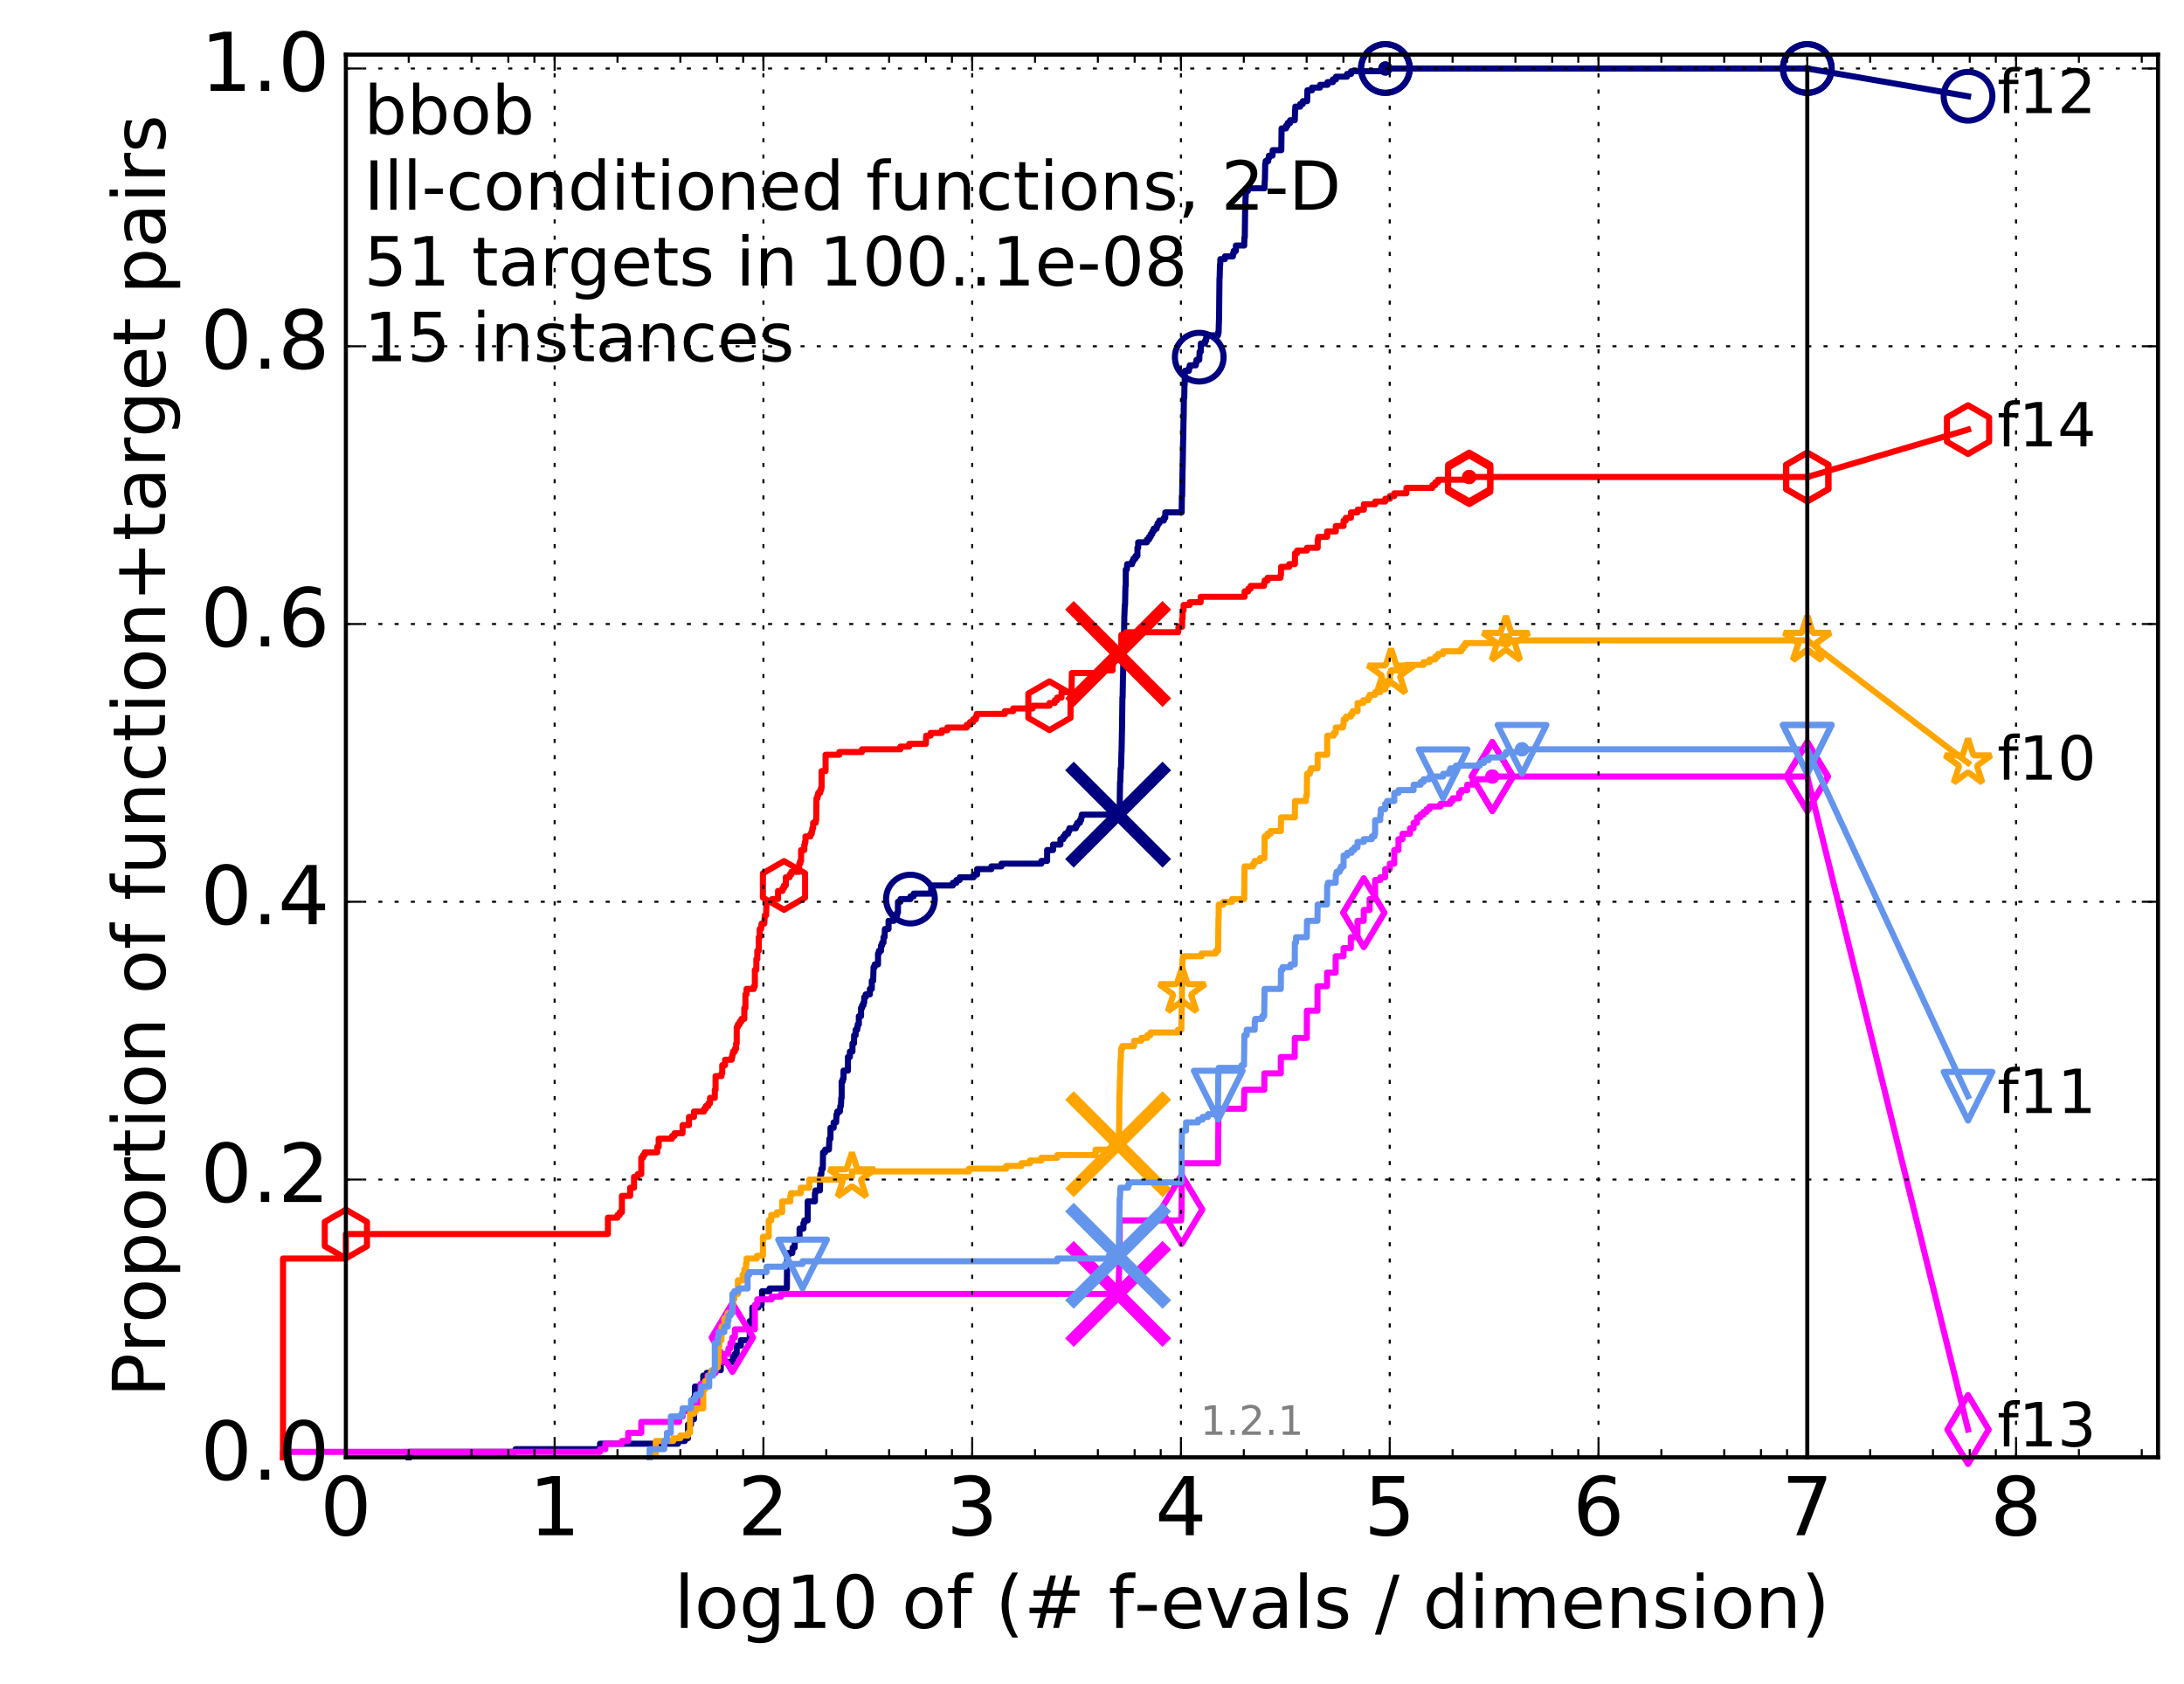<?xml version="1.0" encoding="utf-8" standalone="no"?>
<!DOCTYPE svg PUBLIC "-//W3C//DTD SVG 1.1//EN"
  "http://www.w3.org/Graphics/SVG/1.1/DTD/svg11.dtd">
<!-- Created with matplotlib (http://matplotlib.org/) -->
<svg height="415pt" version="1.1" viewBox="0 0 538 415" width="538pt" xmlns="http://www.w3.org/2000/svg" xmlns:xlink="http://www.w3.org/1999/xlink">
 <defs>
  <style type="text/css">
*{stroke-linecap:butt;stroke-linejoin:round;stroke-miterlimit:100000;}
  </style>
 </defs>
 <g id="figure_1">
  <g id="patch_1">
   <path d="M 0 415.456 
L 538.8 415.456 
L 538.8 0 
L 0 0 
z
" style="fill:#ffffff;"/>
  </g>
  <g id="axes_1">
   <g id="patch_2">
    <path d="M 85.2 359.056 
L 531.6 359.056 
L 531.6 13.456 
L 85.2 13.456 
z
" style="fill:#ffffff;"/>
   </g>
   <g id="line2d_1">
    <defs>
     <path d="M 0 1.5 
C 0.398 1.5 0.779 1.342 1.061 1.061 
C 1.342 0.779 1.5 0.398 1.5 0 
C 1.5 -0.398 1.342 -0.779 1.061 -1.061 
C 0.779 -1.342 0.398 -1.5 0 -1.5 
C -0.398 -1.5 -0.779 -1.342 -1.061 -1.061 
C -1.342 -0.779 -1.5 -0.398 -1.5 0 
C -1.5 0.398 -1.342 0.779 -1.061 1.061 
C -0.779 1.342 -0.398 1.5 0 1.5 
z
" id="m00d53fdc04" style="stroke:#000080;stroke-width:0.5;"/>
    </defs>
    <g>
     <use style="fill:#000080;stroke:#000080;stroke-width:0.5;" x="341.27" xlink:href="#m00d53fdc04" y="16.878"/>
     <use style="fill:#000080;stroke:#000080;stroke-width:0.5;" x="341.27" xlink:href="#m00d53fdc04" y="16.878"/>
    </g>
   </g>
   <g id="line2d_2">
    <path d="M 100.682 359.056 
L 100.682 357.714 
L 127.007 357.714 
L 127.007 357.044 
L 147.813 357.044 
L 147.813 355.702 
L 167.026 355.702 
L 167.026 355.031 
L 168.681 355.031 
L 168.681 354.36 
L 169.465 354.36 
L 169.465 351.005 
L 170.222 351.005 
L 170.222 349.663 
L 170.955 349.663 
L 170.955 344.296 
L 171.194 344.296 
L 171.194 341.612 
L 173.236 341.612 
L 173.236 338.928 
L 174.087 338.928 
L 174.087 338.257 
L 175.891 338.257 
L 175.891 337.586 
L 177.56 337.586 
L 177.56 335.574 
L 180.564 335.574 
L 180.564 334.232 
L 181.028 334.232 
L 181.028 333.561 
L 181.482 333.561 
L 181.482 331.548 
L 182.508 331.548 
L 182.508 330.206 
L 184.688 330.206 
L 184.688 325.509 
L 185.329 325.509 
L 185.329 322.155 
L 186.794 322.155 
L 186.794 321.484 
L 187.606 321.484 
L 187.606 320.142 
L 187.72 320.142 
L 187.72 318.129 
L 189.568 318.129 
L 189.568 317.458 
L 193.831 317.458 
L 193.917 309.407 
L 194.173 309.407 
L 194.173 308.736 
L 195.17 308.736 
L 195.251 307.394 
L 195.731 307.394 
L 195.81 305.381 
L 196.964 305.381 
L 196.964 302.698 
L 197.918 302.698 
L 197.918 301.356 
L 198.132 301.356 
L 198.132 300.685 
L 198.97 300.685 
L 198.97 295.988 
L 200.747 295.988 
L 200.747 293.975 
L 200.873 293.975 
L 200.873 293.304 
L 201.978 293.304 
L 202.038 289.95 
L 202.097 289.95 
L 202.097 289.279 
L 202.334 289.279 
L 202.393 287.937 
L 202.685 287.937 
L 202.743 283.911 
L 203.258 283.911 
L 203.258 283.24 
L 204.199 283.24 
L 204.307 280.557 
L 204.575 280.557 
L 204.575 277.873 
L 205.361 277.873 
L 205.361 276.531 
L 205.97 276.531 
L 206.07 274.518 
L 206.268 274.518 
L 206.268 273.847 
L 206.902 273.847 
L 206.998 272.505 
L 207.141 272.505 
L 207.235 270.493 
L 207.33 270.493 
L 207.33 266.467 
L 207.611 266.467 
L 207.611 265.796 
L 207.796 265.796 
L 207.796 263.783 
L 208.877 263.783 
L 208.877 260.429 
L 209.356 260.429 
L 209.356 259.087 
L 209.992 259.087 
L 209.992 257.074 
L 210.365 257.074 
L 210.406 255.061 
L 210.773 255.061 
L 210.773 253.719 
L 211.173 253.719 
L 211.173 253.048 
L 211.292 253.048 
L 211.292 252.377 
L 211.566 252.377 
L 211.566 250.364 
L 212.106 250.364 
L 212.106 248.352 
L 212.37 248.352 
L 212.37 247.681 
L 212.706 247.681 
L 212.706 247.01 
L 212.891 247.01 
L 212.891 245.668 
L 213.255 245.668 
L 213.255 244.997 
L 214.279 244.997 
L 214.279 243.655 
L 214.757 243.655 
L 214.757 241.642 
L 215.093 241.642 
L 215.192 238.288 
L 215.456 238.288 
L 215.456 237.617 
L 216.292 237.617 
L 216.292 234.933 
L 216.511 234.933 
L 216.511 234.262 
L 217.036 234.262 
L 217.036 232.92 
L 217.309 232.92 
L 217.309 232.249 
L 217.638 232.249 
L 217.638 230.907 
L 217.904 230.907 
L 217.992 228.894 
L 218.88 228.894 
L 218.88 226.882 
L 220.19 226.882 
L 220.19 225.54 
L 220.996 225.54 
L 220.996 224.869 
L 221.2 224.869 
L 221.2 222.185 
L 221.824 222.185 
L 221.824 221.514 
L 224.271 221.514 
L 224.271 220.843 
L 225.073 220.843 
L 225.073 220.172 
L 229.378 220.172 
L 229.378 218.83 
L 229.726 218.83 
L 229.726 218.159 
L 234.738 218.159 
L 234.738 217.488 
L 235.618 217.488 
L 235.618 216.818 
L 236.414 216.818 
L 236.414 216.147 
L 239.851 216.147 
L 239.851 215.476 
L 240.692 215.476 
L 240.692 214.134 
L 244.218 214.134 
L 244.218 213.463 
L 246.696 213.463 
L 246.696 212.792 
L 256.52 212.792 
L 256.52 212.121 
L 257.943 212.121 
L 257.943 209.437 
L 259.404 209.437 
L 259.404 208.095 
L 261.223 208.095 
L 261.223 206.753 
L 261.933 206.753 
L 261.933 206.083 
L 262.407 206.083 
L 262.407 205.412 
L 263.131 205.412 
L 263.131 204.741 
L 263.427 204.741 
L 263.427 204.07 
L 265.021 204.07 
L 265.021 203.399 
L 265.367 203.399 
L 265.367 202.728 
L 266.023 202.728 
L 266.023 202.057 
L 266.334 202.057 
L 266.334 201.386 
L 266.465 201.386 
L 266.465 200.715 
L 275.509 200.715 
L 275.509 200.044 
L 275.662 200.044 
L 275.664 198.702 
L 275.816 198.702 
L 275.908 192.664 
L 275.976 192.664 
L 276.058 189.309 
L 276.151 189.309 
L 276.253 185.283 
L 276.279 185.283 
L 276.384 179.916 
L 276.39 179.916 
L 276.491 171.865 
L 276.542 171.865 
L 276.637 166.497 
L 276.658 166.497 
L 276.753 159.117 
L 276.864 159.117 
L 276.963 151.737 
L 276.977 151.737 
L 277.079 149.053 
L 277.143 149.053 
L 277.242 144.356 
L 277.306 144.356 
L 277.323 140.331 
L 277.588 140.331 
L 277.663 138.989 
L 278.882 138.989 
L 278.882 138.318 
L 279.188 138.318 
L 279.188 137.647 
L 279.712 137.647 
L 279.712 136.976 
L 280.189 136.976 
L 280.189 134.963 
L 280.368 134.963 
L 280.368 133.621 
L 282.519 133.621 
L 282.519 132.95 
L 283.047 132.95 
L 283.047 132.279 
L 283.456 132.279 
L 283.456 131.608 
L 283.841 131.608 
L 283.841 130.938 
L 284.188 130.938 
L 284.188 130.267 
L 284.922 130.267 
L 284.922 129.596 
L 285.171 129.596 
L 285.171 128.925 
L 285.601 128.925 
L 285.601 128.254 
L 286.703 128.254 
L 286.703 127.583 
L 287.052 127.583 
L 287.052 126.241 
L 291.09 126.241 
L 291.135 122.215 
L 291.205 122.215 
L 291.309 115.506 
L 291.329 115.506 
L 291.44 108.797 
L 291.451 108.797 
L 291.547 103.429 
L 291.563 103.429 
L 291.643 98.062 
L 291.719 98.062 
L 291.787 94.707 
L 291.839 94.707 
L 291.88 91.352 
L 292.872 91.352 
L 292.872 90.681 
L 293.079 90.681 
L 293.079 90.01 
L 294.582 90.01 
L 294.582 89.339 
L 294.738 89.339 
L 294.738 88.668 
L 295.417 88.668 
L 295.513 86.656 
L 295.792 86.656 
L 295.792 84.643 
L 296.825 84.643 
L 296.825 83.972 
L 297.093 83.972 
L 297.093 83.301 
L 297.254 83.301 
L 297.254 82.63 
L 300.037 82.63 
L 300.037 81.959 
L 300.182 81.959 
L 300.288 78.604 
L 300.295 78.604 
L 300.405 68.54 
L 300.44 68.54 
L 300.532 65.186 
L 300.592 65.186 
L 300.62 63.844 
L 301.741 63.844 
L 301.741 63.173 
L 303.709 63.173 
L 303.709 62.502 
L 303.898 62.502 
L 303.898 61.831 
L 304.447 61.831 
L 304.447 60.489 
L 306.494 60.489 
L 306.543 58.476 
L 306.635 58.476 
L 306.732 51.096 
L 306.764 51.096 
L 306.84 48.412 
L 306.881 48.412 
L 306.885 47.07 
L 307.397 47.07 
L 307.397 46.399 
L 311.469 46.399 
L 311.575 44.387 
L 311.592 44.387 
L 311.675 40.361 
L 311.769 40.361 
L 311.769 39.69 
L 312.417 39.69 
L 312.417 39.019 
L 312.583 39.019 
L 312.583 38.348 
L 313.461 38.348 
L 313.504 37.006 
L 315.632 37.006 
L 315.699 31.639 
L 316.802 31.639 
L 316.802 30.968 
L 317.2 30.968 
L 317.2 30.297 
L 317.803 30.297 
L 317.803 29.626 
L 318.952 29.626 
L 319.033 26.942 
L 319.079 26.942 
L 319.079 26.271 
L 320.288 26.271 
L 320.288 25.6 
L 320.937 25.6 
L 320.937 24.929 
L 322 24.929 
L 322.063 22.246 
L 323.202 22.246 
L 323.202 21.575 
L 325.185 21.575 
L 325.185 20.904 
L 327.023 20.904 
L 327.023 20.233 
L 328.338 20.233 
L 328.338 19.562 
L 329.107 19.562 
L 329.107 18.891 
L 331.826 18.891 
L 331.826 18.22 
L 332.822 18.22 
L 332.822 17.549 
L 341.27 17.549 
L 341.27 16.878 
L 445.2 16.878 
L 445.2 16.878 
" style="fill:none;stroke:#000080;stroke-linecap:square;stroke-width:1.5;"/>
   </g>
   <g id="line2d_3">
    <defs>
     <path d="M 0 6 
C 1.591 6 3.117 5.368 4.243 4.243 
C 5.368 3.117 6 1.591 6 0 
C 6 -1.591 5.368 -3.117 4.243 -4.243 
C 3.117 -5.368 1.591 -6 0 -6 
C -1.591 -6 -3.117 -5.368 -4.243 -4.243 
C -5.368 -3.117 -6 -1.591 -6 0 
C -6 1.591 -5.368 3.117 -4.243 4.243 
C -3.117 5.368 -1.591 6 0 6 
z
" id="m3176d7ea3a" style="stroke:#000080;stroke-width:1.5;"/>
    </defs>
    <g>
     <use style="fill:none;stroke:#000080;stroke-width:1.5;" x="224.271" xlink:href="#m3176d7ea3a" y="221.514"/>
     <use style="fill:none;stroke:#000080;stroke-width:1.5;" x="295.417" xlink:href="#m3176d7ea3a" y="87.998"/>
     <use style="fill:none;stroke:#000080;stroke-width:1.5;" x="341.27" xlink:href="#m3176d7ea3a" y="16.878"/>
     <use style="fill:none;stroke:#000080;stroke-width:1.5;" x="341.27" xlink:href="#m3176d7ea3a" y="16.878"/>
     <use style="fill:none;stroke:#000080;stroke-width:1.5;" x="445.2" xlink:href="#m3176d7ea3a" y="16.878"/>
    </g>
   </g>
   <g id="line2d_4"/>
   <g id="line2d_5">
    <path clip-path="url(#p309823866a)" d="M 275.435 200.715 
" style="fill:none;stroke:#000080;stroke-linecap:square;"/>
    <defs>
     <path d="M -12 12 
L 12 -12 
M -12 -12 
L 12 12 
" id="ma60cbe0f54" style="stroke:#000080;stroke-width:3.0;"/>
    </defs>
    <g clip-path="url(#p309823866a)">
     <use style="fill:#000080;stroke:#000080;stroke-width:3.0;" x="275.435" xlink:href="#ma60cbe0f54" y="200.715"/>
    </g>
   </g>
   <g id="line2d_6">
    <defs>
     <path d="M 0 1.5 
C 0.398 1.5 0.779 1.342 1.061 1.061 
C 1.342 0.779 1.5 0.398 1.5 0 
C 1.5 -0.398 1.342 -0.779 1.061 -1.061 
C 0.779 -1.342 0.398 -1.5 0 -1.5 
C -0.398 -1.5 -0.779 -1.342 -1.061 -1.061 
C -1.342 -0.779 -1.5 -0.398 -1.5 0 
C -1.5 0.398 -1.342 0.779 -1.061 1.061 
C -0.779 1.342 -0.398 1.5 0 1.5 
z
" id="mb0461ad745" style="stroke:#ff00ff;stroke-width:0.5;"/>
    </defs>
    <g>
     <use style="fill:#ff00ff;stroke:#ff00ff;stroke-width:0.5;" x="367.622" xlink:href="#mb0461ad745" y="191.322"/>
     <use style="fill:#ff00ff;stroke:#ff00ff;stroke-width:0.5;" x="367.622" xlink:href="#mb0461ad745" y="191.322"/>
    </g>
   </g>
   <g id="line2d_7">
    <path d="M 69.718 359.056 
L 69.718 357.714 
L 147.813 357.714 
L 147.813 357.044 
L 149.128 357.044 
L 149.128 355.702 
L 153.2 355.702 
L 153.2 355.031 
L 154.741 355.031 
L 154.741 353.018 
L 157.97 353.018 
L 157.97 350.334 
L 167.311 350.334 
L 167.311 348.992 
L 168.143 348.992 
L 168.143 347.65 
L 170.469 347.65 
L 170.469 346.979 
L 171.664 346.979 
L 171.664 345.638 
L 172.124 345.638 
L 172.124 343.625 
L 172.576 343.625 
L 172.576 340.941 
L 174.295 340.941 
L 174.295 338.928 
L 175.107 338.928 
L 175.107 338.257 
L 176.272 338.257 
L 176.272 336.244 
L 176.461 336.244 
L 176.461 335.574 
L 177.738 335.574 
L 177.738 334.903 
L 178.263 334.903 
L 178.263 333.561 
L 179.443 333.561 
L 179.443 332.219 
L 179.931 332.219 
L 179.931 330.877 
L 180.408 330.877 
L 180.408 329.535 
L 181.028 329.535 
L 181.028 327.522 
L 185.951 327.522 
L 185.951 321.484 
L 186.556 321.484 
L 186.556 320.142 
L 190.084 320.142 
L 190.084 319.471 
L 192.407 319.471 
L 192.407 318.8 
L 275.437 318.8 
L 275.509 316.787 
L 275.551 316.787 
L 275.657 313.433 
L 275.675 313.433 
L 275.759 306.723 
L 275.792 306.723 
L 275.849 300.685 
L 290.956 300.685 
L 291.037 298.672 
L 291.068 298.672 
L 291.119 286.595 
L 300.053 286.595 
L 300.153 273.176 
L 306.423 273.176 
L 306.533 268.48 
L 311.447 268.48 
L 311.463 264.454 
L 315.507 264.454 
L 315.522 260.429 
L 318.932 260.429 
L 318.957 255.732 
L 321.92 255.732 
L 321.932 249.023 
L 324.546 249.023 
L 324.555 242.984 
L 326.896 242.984 
L 326.904 239.629 
L 329.025 239.629 
L 329.029 235.604 
L 330.97 235.604 
L 330.971 233.591 
L 332.755 233.591 
L 332.755 230.907 
L 334.402 230.907 
L 334.408 226.882 
L 335.947 226.882 
L 335.956 224.198 
L 337.387 224.198 
L 337.387 221.514 
L 338.734 221.514 
L 338.739 216.818 
L 340.014 216.818 
L 340.014 216.147 
L 341.217 216.147 
L 341.221 214.134 
L 342.361 214.134 
L 342.365 212.792 
L 343.45 212.792 
L 343.454 209.437 
L 344.492 209.437 
L 344.492 206.753 
L 345.481 206.753 
L 345.484 205.412 
L 347.345 205.412 
L 347.346 204.07 
L 348.221 204.07 
L 348.221 202.728 
L 349.063 202.728 
L 349.063 201.386 
L 349.875 201.386 
L 349.875 200.715 
L 350.658 200.715 
L 350.658 200.044 
L 351.415 200.044 
L 351.415 199.373 
L 352.147 199.373 
L 352.147 198.702 
L 354.856 198.702 
L 354.856 198.031 
L 357.272 198.031 
L 357.272 197.36 
L 357.837 197.36 
L 357.837 196.689 
L 359.451 196.689 
L 359.451 195.348 
L 359.965 195.348 
L 359.965 194.677 
L 361.437 194.677 
L 361.437 193.335 
L 362.819 193.335 
L 362.819 191.993 
L 367.622 191.993 
L 367.622 191.322 
L 445.2 191.322 
L 445.2 191.322 
" style="fill:none;stroke:#ff00ff;stroke-linecap:square;stroke-width:1.5;"/>
   </g>
   <g id="line2d_8">
    <defs>
     <path d="M -0 8.485 
L 5.091 0 
L 0 -8.485 
L -5.091 -0 
z
" id="m395e4b4b1a" style="stroke:#ff00ff;stroke-linejoin:miter;stroke-width:1.5;"/>
    </defs>
    <g>
     <use style="fill:none;stroke:#ff00ff;stroke-linejoin:miter;stroke-width:1.5;" x="180.408" xlink:href="#m395e4b4b1a" y="329.535"/>
     <use style="fill:none;stroke:#ff00ff;stroke-linejoin:miter;stroke-width:1.5;" x="291.079" xlink:href="#m395e4b4b1a" y="298.001"/>
     <use style="fill:none;stroke:#ff00ff;stroke-linejoin:miter;stroke-width:1.5;" x="335.947" xlink:href="#m395e4b4b1a" y="224.869"/>
     <use style="fill:none;stroke:#ff00ff;stroke-linejoin:miter;stroke-width:1.5;" x="367.622" xlink:href="#m395e4b4b1a" y="191.322"/>
     <use style="fill:none;stroke:#ff00ff;stroke-linejoin:miter;stroke-width:1.5;" x="367.622" xlink:href="#m395e4b4b1a" y="191.322"/>
     <use style="fill:none;stroke:#ff00ff;stroke-linejoin:miter;stroke-width:1.5;" x="445.2" xlink:href="#m395e4b4b1a" y="191.322"/>
    </g>
   </g>
   <g id="line2d_9"/>
   <g id="line2d_10">
    <path clip-path="url(#p309823866a)" d="M 275.435 318.8 
" style="fill:none;stroke:#ff00ff;stroke-linecap:square;"/>
    <defs>
     <path d="M -12 12 
L 12 -12 
M -12 -12 
L 12 12 
" id="m32d1eb32ab" style="stroke:#ff00ff;stroke-width:3.0;"/>
    </defs>
    <g clip-path="url(#p309823866a)">
     <use style="fill:#ff00ff;stroke:#ff00ff;stroke-width:3.0;" x="275.435" xlink:href="#m32d1eb32ab" y="318.8"/>
    </g>
   </g>
   <g id="line2d_11">
    <defs>
     <path d="M 0 1.5 
C 0.398 1.5 0.779 1.342 1.061 1.061 
C 1.342 0.779 1.5 0.398 1.5 0 
C 1.5 -0.398 1.342 -0.779 1.061 -1.061 
C 0.779 -1.342 0.398 -1.5 0 -1.5 
C -0.398 -1.5 -0.779 -1.342 -1.061 -1.061 
C -1.342 -0.779 -1.5 -0.398 -1.5 0 
C -1.5 0.398 -1.342 0.779 -1.061 1.061 
C -0.779 1.342 -0.398 1.5 0 1.5 
z
" id="m88b2e71eea" style="stroke:#ffa500;stroke-width:0.5;"/>
    </defs>
    <g>
     <use style="fill:#ffa500;stroke:#ffa500;stroke-width:0.5;" x="370.965" xlink:href="#m88b2e71eea" y="157.775"/>
     <use style="fill:#ffa500;stroke:#ffa500;stroke-width:0.5;" x="370.965" xlink:href="#m88b2e71eea" y="157.775"/>
    </g>
   </g>
   <g id="line2d_12">
    <path d="M 160.021 359.056 
L 160.021 358.385 
L 161.535 358.385 
L 161.535 355.031 
L 165.85 355.031 
L 165.85 354.36 
L 167.592 354.36 
L 167.592 353.689 
L 169.465 353.689 
L 169.465 353.018 
L 169.973 353.018 
L 169.973 348.321 
L 170.955 348.321 
L 170.955 347.65 
L 171.43 347.65 
L 171.43 346.979 
L 173.236 346.979 
L 173.236 342.283 
L 173.665 342.283 
L 173.665 340.27 
L 174.5 340.27 
L 174.5 338.928 
L 175.107 338.928 
L 175.107 338.257 
L 175.305 338.257 
L 175.305 337.586 
L 176.082 337.586 
L 176.082 336.915 
L 176.833 336.915 
L 176.833 335.574 
L 177.017 335.574 
L 177.017 331.548 
L 177.199 331.548 
L 177.199 330.206 
L 177.738 330.206 
L 177.738 326.851 
L 178.436 326.851 
L 178.436 324.839 
L 179.112 324.839 
L 179.112 324.168 
L 179.278 324.168 
L 179.278 323.497 
L 180.408 323.497 
L 180.408 321.484 
L 180.564 321.484 
L 180.564 320.142 
L 180.875 320.142 
L 180.875 318.8 
L 181.78 318.8 
L 181.78 315.445 
L 182.933 315.445 
L 182.933 314.104 
L 183.351 314.104 
L 183.351 312.762 
L 183.76 312.762 
L 183.76 311.42 
L 183.895 311.42 
L 183.895 310.078 
L 186.436 310.078 
L 186.436 309.407 
L 187.945 309.407 
L 187.945 304.71 
L 189.359 304.71 
L 189.359 300.685 
L 189.982 300.685 
L 189.982 299.343 
L 191.372 299.343 
L 191.372 298.672 
L 192.681 298.672 
L 192.681 295.988 
L 194.677 295.988 
L 194.677 294.646 
L 194.843 294.646 
L 194.843 293.975 
L 197.262 293.975 
L 197.262 292.634 
L 199.377 292.634 
L 199.377 290.621 
L 206.854 290.621 
L 206.854 289.95 
L 209.866 289.95 
L 209.866 288.608 
L 238.69 288.608 
L 238.69 287.937 
L 247.877 287.937 
L 247.877 287.266 
L 251.631 287.266 
L 251.631 286.595 
L 253.716 286.595 
L 253.716 285.924 
L 256.52 285.924 
L 256.52 285.253 
L 260.446 285.253 
L 260.446 284.582 
L 269.878 284.582 
L 269.878 283.24 
L 273.905 283.24 
L 273.905 281.899 
L 275.571 281.899 
L 275.664 277.873 
L 275.684 277.873 
L 275.77 269.151 
L 275.807 269.151 
L 275.903 265.125 
L 275.932 265.125 
L 276.032 261.099 
L 276.099 261.099 
L 276.164 258.416 
L 276.448 258.416 
L 276.448 257.745 
L 279.376 257.745 
L 279.376 256.403 
L 281.143 256.403 
L 281.143 255.732 
L 282.599 255.732 
L 282.599 255.061 
L 283.404 255.061 
L 283.404 254.39 
L 290.165 254.39 
L 290.165 253.719 
L 291.006 253.719 
L 291.1 247.681 
L 291.138 247.681 
L 291.217 238.958 
L 291.251 238.958 
L 291.284 236.275 
L 291.429 236.275 
L 291.429 235.604 
L 296 235.604 
L 296 234.933 
L 299.474 234.933 
L 299.474 234.262 
L 300.056 234.262 
L 300.155 226.211 
L 300.196 226.211 
L 300.218 222.856 
L 301.365 222.856 
L 301.365 222.185 
L 303.487 222.185 
L 303.487 221.514 
L 306.49 221.514 
L 306.583 213.463 
L 308.672 213.463 
L 308.672 212.792 
L 309.084 212.792 
L 309.084 212.121 
L 310.376 212.121 
L 310.376 211.45 
L 311.482 211.45 
L 311.53 206.083 
L 312.228 206.083 
L 312.228 205.412 
L 313.01 205.412 
L 313.01 204.741 
L 315.517 204.741 
L 315.577 201.386 
L 318.966 201.386 
L 318.993 197.36 
L 321.694 197.36 
L 321.765 196.018 
L 321.925 196.018 
L 321.972 190.651 
L 322.678 190.651 
L 322.678 189.98 
L 322.911 189.98 
L 322.911 189.309 
L 324.563 189.309 
L 324.593 185.954 
L 326.924 185.954 
L 326.938 181.258 
L 328.541 181.258 
L 328.541 180.587 
L 329.033 180.587 
L 329.056 179.245 
L 330.812 179.245 
L 330.812 178.574 
L 330.992 178.574 
L 330.997 177.232 
L 331.568 177.232 
L 331.568 176.561 
L 332.78 176.561 
L 332.78 175.89 
L 333.218 175.89 
L 333.218 175.219 
L 334.429 175.219 
L 334.432 173.207 
L 335.821 173.207 
L 335.821 172.536 
L 337.052 172.536 
L 337.052 171.865 
L 337.407 171.865 
L 337.407 171.194 
L 338.757 171.194 
L 338.757 170.523 
L 340.033 170.523 
L 340.033 169.852 
L 341.237 169.852 
L 341.238 167.839 
L 342.382 167.839 
L 342.382 165.826 
L 342.668 165.826 
L 342.668 165.155 
L 344.506 165.155 
L 344.506 164.484 
L 346.448 164.484 
L 346.448 163.813 
L 350.67 163.813 
L 350.67 163.143 
L 352.156 163.143 
L 352.156 162.472 
L 353.552 162.472 
L 353.552 161.801 
L 354.219 161.801 
L 354.219 161.13 
L 355.494 161.13 
L 355.494 160.459 
L 359.972 160.459 
L 359.972 159.788 
L 360.473 159.788 
L 360.473 159.117 
L 360.964 159.117 
L 360.964 158.446 
L 370.965 158.446 
L 370.965 157.775 
L 445.2 157.775 
L 445.2 157.775 
" style="fill:none;stroke:#ffa500;stroke-linecap:square;stroke-width:1.5;"/>
   </g>
   <g id="line2d_13">
    <defs>
     <path d="M 0 -6 
L -1.347 -1.854 
L -5.706 -1.854 
L -2.18 0.708 
L -3.527 4.854 
L -0 2.292 
L 3.527 4.854 
L 2.18 0.708 
L 5.706 -1.854 
L 1.347 -1.854 
z
" id="m7f55363f2f" style="stroke:#ffa500;stroke-linejoin:bevel;stroke-width:1.5;"/>
    </defs>
    <g>
     <use style="fill:none;stroke:#ffa500;stroke-linejoin:bevel;stroke-width:1.5;" x="209.866" xlink:href="#m7f55363f2f" y="289.95"/>
     <use style="fill:none;stroke:#ffa500;stroke-linejoin:bevel;stroke-width:1.5;" x="291.215" xlink:href="#m7f55363f2f" y="244.326"/>
     <use style="fill:none;stroke:#ffa500;stroke-linejoin:bevel;stroke-width:1.5;" x="342.668" xlink:href="#m7f55363f2f" y="165.826"/>
     <use style="fill:none;stroke:#ffa500;stroke-linejoin:bevel;stroke-width:1.5;" x="370.965" xlink:href="#m7f55363f2f" y="157.775"/>
     <use style="fill:none;stroke:#ffa500;stroke-linejoin:bevel;stroke-width:1.5;" x="445.2" xlink:href="#m7f55363f2f" y="157.775"/>
    </g>
   </g>
   <g id="line2d_14"/>
   <g id="line2d_15">
    <path clip-path="url(#p309823866a)" d="M 275.435 281.899 
" style="fill:none;stroke:#ffa500;stroke-linecap:square;"/>
    <defs>
     <path d="M -12 12 
L 12 -12 
M -12 -12 
L 12 12 
" id="md3b71f7e82" style="stroke:#ffa500;stroke-width:3.0;"/>
    </defs>
    <g clip-path="url(#p309823866a)">
     <use style="fill:#ffa500;stroke:#ffa500;stroke-width:3.0;" x="275.435" xlink:href="#md3b71f7e82" y="281.899"/>
    </g>
   </g>
   <g id="line2d_16">
    <defs>
     <path d="M 0 1.5 
C 0.398 1.5 0.779 1.342 1.061 1.061 
C 1.342 0.779 1.5 0.398 1.5 0 
C 1.5 -0.398 1.342 -0.779 1.061 -1.061 
C 0.779 -1.342 0.398 -1.5 0 -1.5 
C -0.398 -1.5 -0.779 -1.342 -1.061 -1.061 
C -1.342 -0.779 -1.5 -0.398 -1.5 0 
C -1.5 0.398 -1.342 0.779 -1.061 1.061 
C -0.779 1.342 -0.398 1.5 0 1.5 
z
" id="mf7b45b9eac" style="stroke:#6495ed;stroke-width:0.5;"/>
    </defs>
    <g>
     <use style="fill:#6495ed;stroke:#6495ed;stroke-width:0.5;" x="374.929" xlink:href="#mf7b45b9eac" y="184.613"/>
     <use style="fill:#6495ed;stroke:#6495ed;stroke-width:0.5;" x="374.929" xlink:href="#mf7b45b9eac" y="184.613"/>
    </g>
   </g>
   <g id="line2d_17">
    <path d="M 160.021 359.056 
L 160.021 357.044 
L 163.631 357.044 
L 163.631 355.031 
L 164.288 355.031 
L 164.288 353.018 
L 165.238 353.018 
L 165.238 348.992 
L 167.869 348.992 
L 167.869 348.321 
L 168.143 348.321 
L 168.143 346.979 
L 170.222 346.979 
L 170.222 344.967 
L 171.194 344.967 
L 171.194 344.296 
L 171.43 344.296 
L 171.43 343.625 
L 172.576 343.625 
L 172.576 342.954 
L 172.798 342.954 
L 172.798 341.612 
L 174.704 341.612 
L 174.704 338.928 
L 175.697 338.928 
L 175.697 337.586 
L 176.082 337.586 
L 176.082 330.877 
L 176.833 330.877 
L 176.833 329.535 
L 177.017 329.535 
L 177.017 328.193 
L 178.436 328.193 
L 178.436 326.851 
L 179.278 326.851 
L 179.278 325.509 
L 179.443 325.509 
L 179.443 324.168 
L 179.931 324.168 
L 179.931 323.497 
L 180.408 323.497 
L 180.408 318.8 
L 180.875 318.8 
L 180.875 318.129 
L 181.928 318.129 
L 181.928 317.458 
L 184.163 317.458 
L 184.163 314.104 
L 184.558 314.104 
L 184.558 313.433 
L 188.826 313.433 
L 188.826 312.091 
L 193.396 312.091 
L 193.396 311.42 
L 197.701 311.42 
L 197.701 310.749 
L 260.459 310.749 
L 260.459 310.078 
L 273.127 310.078 
L 273.127 309.407 
L 275.589 309.407 
L 275.695 302.698 
L 275.704 302.698 
L 275.807 295.317 
L 275.893 295.317 
L 275.995 292.634 
L 277.886 292.634 
L 277.886 291.963 
L 278.133 291.963 
L 278.133 291.292 
L 291.009 291.292 
L 291.12 280.557 
L 291.143 280.557 
L 291.143 278.544 
L 292.176 278.544 
L 292.176 276.531 
L 295.127 276.531 
L 295.127 275.86 
L 296.246 275.86 
L 296.246 275.189 
L 297.582 275.189 
L 297.582 274.518 
L 299.229 274.518 
L 299.229 273.176 
L 300.026 273.176 
L 300.124 264.454 
L 300.201 264.454 
L 300.201 263.112 
L 305.843 263.112 
L 305.843 262.441 
L 306.438 262.441 
L 306.548 255.061 
L 307.104 255.061 
L 307.104 253.719 
L 309.086 253.719 
L 309.086 251.706 
L 309.221 251.706 
L 309.221 251.035 
L 310.939 251.035 
L 310.939 250.364 
L 311.414 250.364 
L 311.519 243.655 
L 315.507 243.655 
L 315.549 238.958 
L 315.927 238.958 
L 315.927 238.288 
L 317.904 238.288 
L 317.904 237.617 
L 318.943 237.617 
L 318.978 232.249 
L 319.264 232.249 
L 319.264 230.907 
L 321.912 230.907 
L 321.965 226.882 
L 324.528 226.882 
L 324.587 222.856 
L 326.891 222.856 
L 326.932 218.159 
L 327.121 218.159 
L 327.121 217.488 
L 329.034 217.488 
L 329.047 215.476 
L 329.251 215.476 
L 329.251 214.805 
L 330.007 214.805 
L 330.007 214.134 
L 330.362 214.134 
L 330.362 213.463 
L 330.967 213.463 
L 330.983 210.779 
L 331.868 210.779 
L 331.868 210.108 
L 332.943 210.108 
L 332.943 209.437 
L 333.631 209.437 
L 333.631 208.766 
L 334.407 208.766 
L 334.411 207.424 
L 335.957 207.424 
L 335.957 206.753 
L 337.933 206.753 
L 337.933 206.083 
L 338.586 206.083 
L 338.586 205.412 
L 338.737 205.412 
L 338.751 202.057 
L 340.01 202.057 
L 340.025 200.715 
L 340.135 200.715 
L 340.135 199.373 
L 341.223 199.373 
L 341.231 198.031 
L 341.682 198.031 
L 341.682 197.36 
L 343.457 197.36 
L 343.462 195.348 
L 344.501 195.348 
L 344.501 194.677 
L 348.223 194.677 
L 348.228 193.335 
L 349.953 193.335 
L 349.953 192.664 
L 350.668 192.664 
L 350.668 191.993 
L 352.152 191.993 
L 352.152 191.322 
L 355.489 191.322 
L 355.489 190.651 
L 356.98 190.651 
L 356.98 189.98 
L 357.276 189.98 
L 357.276 189.309 
L 358.655 189.309 
L 358.655 188.638 
L 364.542 188.638 
L 364.542 187.967 
L 365.545 187.967 
L 365.545 187.296 
L 366.7 187.296 
L 366.7 186.625 
L 370.332 186.625 
L 370.332 185.954 
L 370.964 185.954 
L 370.964 185.283 
L 374.929 185.283 
L 374.929 184.613 
L 445.2 184.613 
L 445.2 184.613 
" style="fill:none;stroke:#6495ed;stroke-linecap:square;stroke-width:1.5;"/>
   </g>
   <g id="line2d_18">
    <defs>
     <path d="M -0 6 
L 6 -6 
L -6 -6 
z
" id="m06309f514e" style="stroke:#6495ed;stroke-linejoin:miter;stroke-width:1.5;"/>
    </defs>
    <g>
     <use style="fill:none;stroke:#6495ed;stroke-linejoin:miter;stroke-width:1.5;" x="197.701" xlink:href="#m06309f514e" y="311.42"/>
     <use style="fill:none;stroke:#6495ed;stroke-linejoin:miter;stroke-width:1.5;" x="300.097" xlink:href="#m06309f514e" y="269.822"/>
     <use style="fill:none;stroke:#6495ed;stroke-linejoin:miter;stroke-width:1.5;" x="355.489" xlink:href="#m06309f514e" y="190.651"/>
     <use style="fill:none;stroke:#6495ed;stroke-linejoin:miter;stroke-width:1.5;" x="374.929" xlink:href="#m06309f514e" y="184.613"/>
     <use style="fill:none;stroke:#6495ed;stroke-linejoin:miter;stroke-width:1.5;" x="445.2" xlink:href="#m06309f514e" y="184.613"/>
    </g>
   </g>
   <g id="line2d_19"/>
   <g id="line2d_20">
    <path clip-path="url(#p309823866a)" d="M 275.435 309.407 
" style="fill:none;stroke:#6495ed;stroke-linecap:square;"/>
    <defs>
     <path d="M -12 12 
L 12 -12 
M -12 -12 
L 12 12 
" id="m838a9fb628" style="stroke:#6495ed;stroke-width:3.0;"/>
    </defs>
    <g clip-path="url(#p309823866a)">
     <use style="fill:#6495ed;stroke:#6495ed;stroke-width:3.0;" x="275.435" xlink:href="#m838a9fb628" y="309.407"/>
    </g>
   </g>
   <g id="line2d_21">
    <defs>
     <path d="M 0 1.5 
C 0.398 1.5 0.779 1.342 1.061 1.061 
C 1.342 0.779 1.5 0.398 1.5 0 
C 1.5 -0.398 1.342 -0.779 1.061 -1.061 
C 0.779 -1.342 0.398 -1.5 0 -1.5 
C -0.398 -1.5 -0.779 -1.342 -1.061 -1.061 
C -1.342 -0.779 -1.5 -0.398 -1.5 0 
C -1.5 0.398 -1.342 0.779 -1.061 1.061 
C -0.779 1.342 -0.398 1.5 0 1.5 
z
" id="m855a07ef0e" style="stroke:#ff0000;stroke-width:0.5;"/>
    </defs>
    <g>
     <use style="fill:#ff0000;stroke:#ff0000;stroke-width:0.5;" x="361.916" xlink:href="#m855a07ef0e" y="117.519"/>
     <use style="fill:#ff0000;stroke:#ff0000;stroke-width:0.5;" x="361.916" xlink:href="#m855a07ef0e" y="117.519"/>
    </g>
   </g>
   <g id="line2d_22">
    <path d="M 69.718 359.056 
L 69.718 310.078 
L 85.2 310.078 
L 85.2 304.039 
L 149.757 304.039 
L 149.757 300.014 
L 152.11 300.014 
L 152.11 299.343 
L 152.662 299.343 
L 152.662 298.672 
L 153.2 298.672 
L 153.2 294.646 
L 155.232 294.646 
L 155.232 292.634 
L 156.182 292.634 
L 156.182 289.95 
L 157.094 289.95 
L 157.094 289.279 
L 157.97 289.279 
L 157.97 285.253 
L 158.396 285.253 
L 158.396 284.582 
L 158.813 284.582 
L 158.813 283.911 
L 161.899 283.911 
L 161.899 282.569 
L 162.256 282.569 
L 162.256 280.557 
L 165.546 280.557 
L 165.546 279.886 
L 166.15 279.886 
L 166.15 279.215 
L 168.143 279.215 
L 168.143 277.202 
L 169.72 277.202 
L 169.72 275.189 
L 170.955 275.189 
L 170.955 273.847 
L 173.452 273.847 
L 173.452 273.176 
L 173.877 273.176 
L 173.877 272.505 
L 174.5 272.505 
L 174.5 271.834 
L 174.906 271.834 
L 174.906 270.493 
L 176.082 270.493 
L 176.082 268.48 
L 176.272 268.48 
L 176.272 265.125 
L 177.738 265.125 
L 177.738 264.454 
L 177.914 264.454 
L 177.914 262.441 
L 178.607 262.441 
L 178.607 261.099 
L 180.25 261.099 
L 180.25 260.429 
L 180.408 260.429 
L 180.408 259.758 
L 180.564 259.758 
L 180.564 259.087 
L 181.028 259.087 
L 181.028 258.416 
L 181.332 258.416 
L 181.332 257.074 
L 181.482 257.074 
L 181.482 253.048 
L 181.78 253.048 
L 181.78 252.377 
L 182.22 252.377 
L 182.22 251.706 
L 182.65 251.706 
L 182.65 251.035 
L 183.351 251.035 
L 183.351 248.352 
L 183.625 248.352 
L 183.625 244.997 
L 183.895 244.997 
L 183.895 243.655 
L 185.704 243.655 
L 185.704 242.984 
L 185.951 242.984 
L 185.951 238.958 
L 186.316 238.958 
L 186.316 236.275 
L 186.556 236.275 
L 186.556 234.262 
L 186.911 234.262 
L 186.911 230.907 
L 187.145 230.907 
L 187.145 228.894 
L 187.492 228.894 
L 187.492 228.223 
L 187.606 228.223 
L 187.606 227.553 
L 188.279 227.553 
L 188.39 225.54 
L 188.717 225.54 
L 188.826 222.185 
L 190.186 222.185 
L 190.186 221.514 
L 191.659 221.514 
L 191.659 219.501 
L 192.771 219.501 
L 192.771 218.83 
L 193.13 218.83 
L 193.13 218.159 
L 193.571 218.159 
L 193.571 216.147 
L 194.51 216.147 
L 194.51 215.476 
L 194.925 215.476 
L 194.925 214.805 
L 196.813 214.805 
L 196.889 212.792 
L 197.113 212.792 
L 197.113 212.121 
L 197.336 212.121 
L 197.336 209.437 
L 198.132 209.437 
L 198.132 208.095 
L 198.274 208.095 
L 198.274 207.424 
L 198.415 207.424 
L 198.415 206.083 
L 199.644 206.083 
L 199.644 205.412 
L 199.974 205.412 
L 199.974 204.741 
L 200.105 204.741 
L 200.105 204.07 
L 200.3 204.07 
L 200.3 202.728 
L 200.936 202.728 
L 200.936 202.057 
L 201.061 202.057 
L 201.123 196.689 
L 201.371 196.689 
L 201.371 196.018 
L 201.555 196.018 
L 201.555 195.348 
L 202.038 195.348 
L 202.038 194.677 
L 202.275 194.677 
L 202.275 194.006 
L 202.393 194.006 
L 202.393 189.98 
L 203.371 189.98 
L 203.371 185.954 
L 206.757 185.954 
L 206.757 185.283 
L 212.333 185.283 
L 212.333 184.613 
L 221.799 184.613 
L 221.799 183.942 
L 223.982 183.942 
L 223.982 183.271 
L 228.076 183.271 
L 228.151 181.258 
L 229.237 181.258 
L 229.237 180.587 
L 232.008 180.587 
L 232.008 179.916 
L 233.371 179.916 
L 233.371 179.245 
L 238.139 179.245 
L 238.139 178.574 
L 238.943 178.574 
L 238.943 177.903 
L 239.708 177.903 
L 239.708 177.232 
L 240.383 177.232 
L 240.383 176.561 
L 240.607 176.561 
L 240.607 175.89 
L 247.529 175.89 
L 247.529 175.219 
L 249.575 175.219 
L 249.575 174.548 
L 254.379 174.548 
L 254.379 173.878 
L 258.517 173.878 
L 258.517 173.207 
L 259.835 173.207 
L 259.835 172.536 
L 260.411 172.536 
L 260.411 171.865 
L 261.483 171.865 
L 261.483 170.523 
L 263.964 170.523 
L 264.038 165.826 
L 271.557 165.826 
L 271.557 165.155 
L 274.06 165.155 
L 274.06 163.813 
L 274.198 163.813 
L 274.198 162.472 
L 274.945 162.472 
L 274.945 161.13 
L 276 161.13 
L 276 160.459 
L 276.223 160.459 
L 276.223 156.433 
L 277.372 156.433 
L 277.372 155.762 
L 290.24 155.762 
L 290.306 154.42 
L 291.201 154.42 
L 291.201 152.408 
L 291.314 152.408 
L 291.314 150.395 
L 291.556 150.395 
L 291.57 149.053 
L 293.065 149.053 
L 293.065 148.382 
L 295.761 148.382 
L 295.761 147.04 
L 306.598 147.04 
L 306.598 145.698 
L 307.498 145.698 
L 307.498 145.027 
L 308.087 145.027 
L 308.087 144.356 
L 311.362 144.356 
L 311.362 143.685 
L 311.542 143.685 
L 311.542 143.014 
L 312.267 143.014 
L 312.267 142.343 
L 315.438 142.343 
L 315.438 141.673 
L 315.549 141.673 
L 315.587 139.66 
L 317.584 139.66 
L 317.584 138.989 
L 318.979 138.989 
L 319.011 136.305 
L 319.533 136.305 
L 319.533 135.634 
L 321.951 135.634 
L 321.951 134.963 
L 324.599 134.963 
L 324.599 132.95 
L 324.734 132.95 
L 324.734 132.279 
L 326.921 132.279 
L 326.921 130.938 
L 329.065 130.938 
L 329.065 129.596 
L 330.983 129.596 
L 330.983 128.254 
L 331.513 128.254 
L 331.513 127.583 
L 332.785 127.583 
L 332.785 126.241 
L 334.436 126.241 
L 334.436 125.57 
L 335.973 125.57 
L 335.973 124.228 
L 338.762 124.228 
L 338.762 123.557 
L 341.242 123.557 
L 341.242 122.886 
L 342.385 122.886 
L 342.385 122.215 
L 343.473 122.215 
L 343.473 121.544 
L 346.451 121.544 
L 346.451 120.203 
L 352.868 120.203 
L 352.868 119.532 
L 353.554 119.532 
L 353.554 118.861 
L 354.22 118.861 
L 354.22 118.19 
L 361.916 118.19 
L 361.916 117.519 
L 445.2 117.519 
L 445.2 117.519 
" style="fill:none;stroke:#ff0000;stroke-linecap:square;stroke-width:1.5;"/>
   </g>
   <g id="line2d_23">
    <defs>
     <path d="M 0 -6 
L -5.196 -3 
L -5.196 3 
L -0 6 
L 5.196 3 
L 5.196 -3 
z
" id="m60291bd99b" style="stroke:#ff0000;stroke-linejoin:miter;stroke-width:1.5;"/>
    </defs>
    <g>
     <use style="fill:none;stroke:#ff0000;stroke-linejoin:miter;stroke-width:1.5;" x="85.2" xlink:href="#m60291bd99b" y="304.039"/>
     <use style="fill:none;stroke:#ff0000;stroke-linejoin:miter;stroke-width:1.5;" x="193.13" xlink:href="#m60291bd99b" y="218.159"/>
     <use style="fill:none;stroke:#ff0000;stroke-linejoin:miter;stroke-width:1.5;" x="258.517" xlink:href="#m60291bd99b" y="173.878"/>
     <use style="fill:none;stroke:#ff0000;stroke-linejoin:miter;stroke-width:1.5;" x="361.916" xlink:href="#m60291bd99b" y="118.19"/>
     <use style="fill:none;stroke:#ff0000;stroke-linejoin:miter;stroke-width:1.5;" x="361.916" xlink:href="#m60291bd99b" y="117.519"/>
     <use style="fill:none;stroke:#ff0000;stroke-linejoin:miter;stroke-width:1.5;" x="445.2" xlink:href="#m60291bd99b" y="117.519"/>
    </g>
   </g>
   <g id="line2d_24"/>
   <g id="line2d_25">
    <path clip-path="url(#p309823866a)" d="M 275.435 161.13 
" style="fill:none;stroke:#ff0000;stroke-linecap:square;"/>
    <defs>
     <path d="M -12 12 
L 12 -12 
M -12 -12 
L 12 12 
" id="ma7fe9db36a" style="stroke:#ff0000;stroke-width:3.0;"/>
    </defs>
    <g clip-path="url(#p309823866a)">
     <use style="fill:#ff0000;stroke:#ff0000;stroke-width:3.0;" x="275.435" xlink:href="#ma7fe9db36a" y="161.13"/>
    </g>
   </g>
   <g id="line2d_26">
    <path d="M 445.2 191.322 
L 484.8 352.213 
" style="fill:none;stroke:#ff00ff;stroke-linecap:square;stroke-width:1.5;"/>
    <g>
     <use style="fill:none;stroke:#ff00ff;stroke-linejoin:miter;stroke-width:1.5;" x="445.2" xlink:href="#m395e4b4b1a" y="191.322"/>
     <use style="fill:none;stroke:#ff00ff;stroke-linejoin:miter;stroke-width:1.5;" x="484.8" xlink:href="#m395e4b4b1a" y="352.213"/>
    </g>
   </g>
   <g id="line2d_27">
    <path d="M 445.2 184.613 
L 484.8 270.09 
" style="fill:none;stroke:#6495ed;stroke-linecap:square;stroke-width:1.5;"/>
    <g>
     <use style="fill:none;stroke:#6495ed;stroke-linejoin:miter;stroke-width:1.5;" x="445.2" xlink:href="#m06309f514e" y="184.613"/>
     <use style="fill:none;stroke:#6495ed;stroke-linejoin:miter;stroke-width:1.5;" x="484.8" xlink:href="#m06309f514e" y="270.09"/>
    </g>
   </g>
   <g id="line2d_28">
    <path d="M 445.2 157.775 
L 484.8 187.967 
" style="fill:none;stroke:#ffa500;stroke-linecap:square;stroke-width:1.5;"/>
    <g>
     <use style="fill:none;stroke:#ffa500;stroke-linejoin:bevel;stroke-width:1.5;" x="445.2" xlink:href="#m7f55363f2f" y="157.775"/>
     <use style="fill:none;stroke:#ffa500;stroke-linejoin:bevel;stroke-width:1.5;" x="484.8" xlink:href="#m7f55363f2f" y="187.967"/>
    </g>
   </g>
   <g id="line2d_29">
    <path d="M 445.2 117.519 
L 484.8 105.844 
" style="fill:none;stroke:#ff0000;stroke-linecap:square;stroke-width:1.5;"/>
    <g>
     <use style="fill:none;stroke:#ff0000;stroke-linejoin:miter;stroke-width:1.5;" x="445.2" xlink:href="#m60291bd99b" y="117.519"/>
     <use style="fill:none;stroke:#ff0000;stroke-linejoin:miter;stroke-width:1.5;" x="484.8" xlink:href="#m60291bd99b" y="105.844"/>
    </g>
   </g>
   <g id="line2d_30">
    <path d="M 445.2 16.878 
L 484.8 23.722 
" style="fill:none;stroke:#000080;stroke-linecap:square;stroke-width:1.5;"/>
    <g>
     <use style="fill:none;stroke:#000080;stroke-width:1.5;" x="445.2" xlink:href="#m3176d7ea3a" y="16.878"/>
     <use style="fill:none;stroke:#000080;stroke-width:1.5;" x="484.8" xlink:href="#m3176d7ea3a" y="23.722"/>
    </g>
   </g>
   <g id="line2d_31">
    <path d="M 445.2 359.056 
L 445.2 16.878 
" style="fill:none;stroke:#000000;stroke-linecap:square;"/>
   </g>
   <g id="patch_3">
    <path d="M 85.2 13.456 
L 531.6 13.456 
" style="fill:none;stroke:#000000;stroke-linecap:square;stroke-linejoin:miter;"/>
   </g>
   <g id="patch_4">
    <path d="M 531.6 359.056 
L 531.6 13.456 
" style="fill:none;stroke:#000000;stroke-linecap:square;stroke-linejoin:miter;"/>
   </g>
   <g id="patch_5">
    <path d="M 85.2 359.056 
L 531.6 359.056 
" style="fill:none;stroke:#000000;stroke-linecap:square;stroke-linejoin:miter;"/>
   </g>
   <g id="patch_6">
    <path d="M 85.2 359.056 
L 85.2 13.456 
" style="fill:none;stroke:#000000;stroke-linecap:square;stroke-linejoin:miter;"/>
   </g>
   <g id="matplotlib.axis_1">
    <g id="xtick_1">
     <g id="line2d_32">
      <path clip-path="url(#p309823866a)" d="M 85.2 359.056 
L 85.2 13.456 
" style="fill:none;stroke:#000000;stroke-dasharray:1,3;stroke-dashoffset:0.0;stroke-width:0.5;"/>
     </g>
     <g id="line2d_33">
      <defs>
       <path d="M 0 0 
L 0 -4 
" id="mccfb2055f9" style="stroke:#000000;stroke-width:0.5;"/>
      </defs>
      <g>
       <use style="stroke:#000000;stroke-width:0.5;" x="85.2" xlink:href="#mccfb2055f9" y="359.056"/>
      </g>
     </g>
     <g id="line2d_34">
      <defs>
       <path d="M 0 0 
L 0 4 
" id="me9e1f25f31" style="stroke:#000000;stroke-width:0.5;"/>
      </defs>
      <g>
       <use style="stroke:#000000;stroke-width:0.5;" x="85.2" xlink:href="#me9e1f25f31" y="13.456"/>
      </g>
     </g>
     <g id="text_1">
      <!-- 0 -->
      <defs>
       <path d="M 31.781 66.406 
Q 24.172 66.406 20.328 58.906 
Q 16.5 51.422 16.5 36.375 
Q 16.5 21.391 20.328 13.891 
Q 24.172 6.391 31.781 6.391 
Q 39.453 6.391 43.281 13.891 
Q 47.125 21.391 47.125 36.375 
Q 47.125 51.422 43.281 58.906 
Q 39.453 66.406 31.781 66.406 
M 31.781 74.219 
Q 44.047 74.219 50.516 64.516 
Q 56.984 54.828 56.984 36.375 
Q 56.984 17.969 50.516 8.266 
Q 44.047 -1.422 31.781 -1.422 
Q 19.531 -1.422 13.062 8.266 
Q 6.594 17.969 6.594 36.375 
Q 6.594 54.828 13.062 64.516 
Q 19.531 74.219 31.781 74.219 
" id="BitstreamVeraSans-Roman-30"/>
      </defs>
      <g transform="translate(78.838 378.253)scale(0.2 -0.2)">
       <use xlink:href="#BitstreamVeraSans-Roman-30"/>
      </g>
     </g>
    </g>
    <g id="xtick_2">
     <g id="line2d_35">
      <path clip-path="url(#p309823866a)" d="M 136.629 359.056 
L 136.629 13.456 
" style="fill:none;stroke:#000000;stroke-dasharray:1,3;stroke-dashoffset:0.0;stroke-width:0.5;"/>
     </g>
     <g id="line2d_36">
      <g>
       <use style="stroke:#000000;stroke-width:0.5;" x="136.629" xlink:href="#mccfb2055f9" y="359.056"/>
      </g>
     </g>
     <g id="line2d_37">
      <g>
       <use style="stroke:#000000;stroke-width:0.5;" x="136.629" xlink:href="#me9e1f25f31" y="13.456"/>
      </g>
     </g>
     <g id="text_2">
      <!-- 1 -->
      <defs>
       <path d="M 12.406 8.297 
L 28.516 8.297 
L 28.516 63.922 
L 10.984 60.406 
L 10.984 69.391 
L 28.422 72.906 
L 38.281 72.906 
L 38.281 8.297 
L 54.391 8.297 
L 54.391 0 
L 12.406 0 
z
" id="BitstreamVeraSans-Roman-31"/>
      </defs>
      <g transform="translate(130.266 378.253)scale(0.2 -0.2)">
       <use xlink:href="#BitstreamVeraSans-Roman-31"/>
      </g>
     </g>
    </g>
    <g id="xtick_3">
     <g id="line2d_38">
      <path clip-path="url(#p309823866a)" d="M 188.057 359.056 
L 188.057 13.456 
" style="fill:none;stroke:#000000;stroke-dasharray:1,3;stroke-dashoffset:0.0;stroke-width:0.5;"/>
     </g>
     <g id="line2d_39">
      <g>
       <use style="stroke:#000000;stroke-width:0.5;" x="188.057" xlink:href="#mccfb2055f9" y="359.056"/>
      </g>
     </g>
     <g id="line2d_40">
      <g>
       <use style="stroke:#000000;stroke-width:0.5;" x="188.057" xlink:href="#me9e1f25f31" y="13.456"/>
      </g>
     </g>
     <g id="text_3">
      <!-- 2 -->
      <defs>
       <path d="M 19.188 8.297 
L 53.609 8.297 
L 53.609 0 
L 7.328 0 
L 7.328 8.297 
Q 12.938 14.109 22.625 23.891 
Q 32.328 33.688 34.812 36.531 
Q 39.547 41.844 41.422 45.531 
Q 43.312 49.219 43.312 52.781 
Q 43.312 58.594 39.234 62.25 
Q 35.156 65.922 28.609 65.922 
Q 23.969 65.922 18.812 64.312 
Q 13.672 62.703 7.812 59.422 
L 7.812 69.391 
Q 13.766 71.781 18.938 73 
Q 24.125 74.219 28.422 74.219 
Q 39.75 74.219 46.484 68.547 
Q 53.219 62.891 53.219 53.422 
Q 53.219 48.922 51.531 44.891 
Q 49.859 40.875 45.406 35.406 
Q 44.188 33.984 37.641 27.219 
Q 31.109 20.453 19.188 8.297 
" id="BitstreamVeraSans-Roman-32"/>
      </defs>
      <g transform="translate(181.695 378.253)scale(0.2 -0.2)">
       <use xlink:href="#BitstreamVeraSans-Roman-32"/>
      </g>
     </g>
    </g>
    <g id="xtick_4">
     <g id="line2d_41">
      <path clip-path="url(#p309823866a)" d="M 239.486 359.056 
L 239.486 13.456 
" style="fill:none;stroke:#000000;stroke-dasharray:1,3;stroke-dashoffset:0.0;stroke-width:0.5;"/>
     </g>
     <g id="line2d_42">
      <g>
       <use style="stroke:#000000;stroke-width:0.5;" x="239.486" xlink:href="#mccfb2055f9" y="359.056"/>
      </g>
     </g>
     <g id="line2d_43">
      <g>
       <use style="stroke:#000000;stroke-width:0.5;" x="239.486" xlink:href="#me9e1f25f31" y="13.456"/>
      </g>
     </g>
     <g id="text_4">
      <!-- 3 -->
      <defs>
       <path d="M 40.578 39.312 
Q 47.656 37.797 51.625 33 
Q 55.609 28.219 55.609 21.188 
Q 55.609 10.406 48.188 4.484 
Q 40.766 -1.422 27.094 -1.422 
Q 22.516 -1.422 17.656 -0.516 
Q 12.797 0.391 7.625 2.203 
L 7.625 11.719 
Q 11.719 9.328 16.594 8.109 
Q 21.484 6.891 26.812 6.891 
Q 36.078 6.891 40.938 10.547 
Q 45.797 14.203 45.797 21.188 
Q 45.797 27.641 41.281 31.266 
Q 36.766 34.906 28.719 34.906 
L 20.219 34.906 
L 20.219 43.016 
L 29.109 43.016 
Q 36.375 43.016 40.234 45.922 
Q 44.094 48.828 44.094 54.297 
Q 44.094 59.906 40.109 62.906 
Q 36.141 65.922 28.719 65.922 
Q 24.656 65.922 20.016 65.031 
Q 15.375 64.156 9.812 62.312 
L 9.812 71.094 
Q 15.438 72.656 20.344 73.438 
Q 25.25 74.219 29.594 74.219 
Q 40.828 74.219 47.359 69.109 
Q 53.906 64.016 53.906 55.328 
Q 53.906 49.266 50.438 45.094 
Q 46.969 40.922 40.578 39.312 
" id="BitstreamVeraSans-Roman-33"/>
      </defs>
      <g transform="translate(233.123 378.253)scale(0.2 -0.2)">
       <use xlink:href="#BitstreamVeraSans-Roman-33"/>
      </g>
     </g>
    </g>
    <g id="xtick_5">
     <g id="line2d_44">
      <path clip-path="url(#p309823866a)" d="M 290.914 359.056 
L 290.914 13.456 
" style="fill:none;stroke:#000000;stroke-dasharray:1,3;stroke-dashoffset:0.0;stroke-width:0.5;"/>
     </g>
     <g id="line2d_45">
      <g>
       <use style="stroke:#000000;stroke-width:0.5;" x="290.914" xlink:href="#mccfb2055f9" y="359.056"/>
      </g>
     </g>
     <g id="line2d_46">
      <g>
       <use style="stroke:#000000;stroke-width:0.5;" x="290.914" xlink:href="#me9e1f25f31" y="13.456"/>
      </g>
     </g>
     <g id="text_5">
      <!-- 4 -->
      <defs>
       <path d="M 37.797 64.312 
L 12.891 25.391 
L 37.797 25.391 
z
M 35.203 72.906 
L 47.609 72.906 
L 47.609 25.391 
L 58.016 25.391 
L 58.016 17.188 
L 47.609 17.188 
L 47.609 0 
L 37.797 0 
L 37.797 17.188 
L 4.891 17.188 
L 4.891 26.703 
z
" id="BitstreamVeraSans-Roman-34"/>
      </defs>
      <g transform="translate(284.552 378.253)scale(0.2 -0.2)">
       <use xlink:href="#BitstreamVeraSans-Roman-34"/>
      </g>
     </g>
    </g>
    <g id="xtick_6">
     <g id="line2d_47">
      <path clip-path="url(#p309823866a)" d="M 342.343 359.056 
L 342.343 13.456 
" style="fill:none;stroke:#000000;stroke-dasharray:1,3;stroke-dashoffset:0.0;stroke-width:0.5;"/>
     </g>
     <g id="line2d_48">
      <g>
       <use style="stroke:#000000;stroke-width:0.5;" x="342.343" xlink:href="#mccfb2055f9" y="359.056"/>
      </g>
     </g>
     <g id="line2d_49">
      <g>
       <use style="stroke:#000000;stroke-width:0.5;" x="342.343" xlink:href="#me9e1f25f31" y="13.456"/>
      </g>
     </g>
     <g id="text_6">
      <!-- 5 -->
      <defs>
       <path d="M 10.797 72.906 
L 49.516 72.906 
L 49.516 64.594 
L 19.828 64.594 
L 19.828 46.734 
Q 21.969 47.469 24.109 47.828 
Q 26.266 48.188 28.422 48.188 
Q 40.625 48.188 47.75 41.5 
Q 54.891 34.812 54.891 23.391 
Q 54.891 11.625 47.562 5.094 
Q 40.234 -1.422 26.906 -1.422 
Q 22.312 -1.422 17.547 -0.641 
Q 12.797 0.141 7.719 1.703 
L 7.719 11.625 
Q 12.109 9.234 16.797 8.062 
Q 21.484 6.891 26.703 6.891 
Q 35.156 6.891 40.078 11.328 
Q 45.016 15.766 45.016 23.391 
Q 45.016 31 40.078 35.438 
Q 35.156 39.891 26.703 39.891 
Q 22.75 39.891 18.812 39.016 
Q 14.891 38.141 10.797 36.281 
z
" id="BitstreamVeraSans-Roman-35"/>
      </defs>
      <g transform="translate(335.98 378.253)scale(0.2 -0.2)">
       <use xlink:href="#BitstreamVeraSans-Roman-35"/>
      </g>
     </g>
    </g>
    <g id="xtick_7">
     <g id="line2d_50">
      <path clip-path="url(#p309823866a)" d="M 393.771 359.056 
L 393.771 13.456 
" style="fill:none;stroke:#000000;stroke-dasharray:1,3;stroke-dashoffset:0.0;stroke-width:0.5;"/>
     </g>
     <g id="line2d_51">
      <g>
       <use style="stroke:#000000;stroke-width:0.5;" x="393.771" xlink:href="#mccfb2055f9" y="359.056"/>
      </g>
     </g>
     <g id="line2d_52">
      <g>
       <use style="stroke:#000000;stroke-width:0.5;" x="393.771" xlink:href="#me9e1f25f31" y="13.456"/>
      </g>
     </g>
     <g id="text_7">
      <!-- 6 -->
      <defs>
       <path d="M 33.016 40.375 
Q 26.375 40.375 22.484 35.828 
Q 18.609 31.297 18.609 23.391 
Q 18.609 15.531 22.484 10.953 
Q 26.375 6.391 33.016 6.391 
Q 39.656 6.391 43.531 10.953 
Q 47.406 15.531 47.406 23.391 
Q 47.406 31.297 43.531 35.828 
Q 39.656 40.375 33.016 40.375 
M 52.594 71.297 
L 52.594 62.312 
Q 48.875 64.062 45.094 64.984 
Q 41.312 65.922 37.594 65.922 
Q 27.828 65.922 22.672 59.328 
Q 17.531 52.734 16.797 39.406 
Q 19.672 43.656 24.016 45.922 
Q 28.375 48.188 33.594 48.188 
Q 44.578 48.188 50.953 41.516 
Q 57.328 34.859 57.328 23.391 
Q 57.328 12.156 50.688 5.359 
Q 44.047 -1.422 33.016 -1.422 
Q 20.359 -1.422 13.672 8.266 
Q 6.984 17.969 6.984 36.375 
Q 6.984 53.656 15.188 63.938 
Q 23.391 74.219 37.203 74.219 
Q 40.922 74.219 44.703 73.484 
Q 48.484 72.75 52.594 71.297 
" id="BitstreamVeraSans-Roman-36"/>
      </defs>
      <g transform="translate(387.409 378.253)scale(0.2 -0.2)">
       <use xlink:href="#BitstreamVeraSans-Roman-36"/>
      </g>
     </g>
    </g>
    <g id="xtick_8">
     <g id="line2d_53">
      <path clip-path="url(#p309823866a)" d="M 445.2 359.056 
L 445.2 13.456 
" style="fill:none;stroke:#000000;stroke-dasharray:1,3;stroke-dashoffset:0.0;stroke-width:0.5;"/>
     </g>
     <g id="line2d_54">
      <g>
       <use style="stroke:#000000;stroke-width:0.5;" x="445.2" xlink:href="#mccfb2055f9" y="359.056"/>
      </g>
     </g>
     <g id="line2d_55">
      <g>
       <use style="stroke:#000000;stroke-width:0.5;" x="445.2" xlink:href="#me9e1f25f31" y="13.456"/>
      </g>
     </g>
     <g id="text_8">
      <!-- 7 -->
      <defs>
       <path d="M 8.203 72.906 
L 55.078 72.906 
L 55.078 68.703 
L 28.609 0 
L 18.312 0 
L 43.219 64.594 
L 8.203 64.594 
z
" id="BitstreamVeraSans-Roman-37"/>
      </defs>
      <g transform="translate(438.837 378.253)scale(0.2 -0.2)">
       <use xlink:href="#BitstreamVeraSans-Roman-37"/>
      </g>
     </g>
    </g>
    <g id="xtick_9">
     <g id="line2d_56">
      <path clip-path="url(#p309823866a)" d="M 496.629 359.056 
L 496.629 13.456 
" style="fill:none;stroke:#000000;stroke-dasharray:1,3;stroke-dashoffset:0.0;stroke-width:0.5;"/>
     </g>
     <g id="line2d_57">
      <g>
       <use style="stroke:#000000;stroke-width:0.5;" x="496.629" xlink:href="#mccfb2055f9" y="359.056"/>
      </g>
     </g>
     <g id="line2d_58">
      <g>
       <use style="stroke:#000000;stroke-width:0.5;" x="496.629" xlink:href="#me9e1f25f31" y="13.456"/>
      </g>
     </g>
     <g id="text_9">
      <!-- 8 -->
      <defs>
       <path d="M 31.781 34.625 
Q 24.75 34.625 20.719 30.859 
Q 16.703 27.094 16.703 20.516 
Q 16.703 13.922 20.719 10.156 
Q 24.75 6.391 31.781 6.391 
Q 38.812 6.391 42.859 10.172 
Q 46.922 13.969 46.922 20.516 
Q 46.922 27.094 42.891 30.859 
Q 38.875 34.625 31.781 34.625 
M 21.922 38.812 
Q 15.578 40.375 12.031 44.719 
Q 8.5 49.078 8.5 55.328 
Q 8.5 64.062 14.719 69.141 
Q 20.953 74.219 31.781 74.219 
Q 42.672 74.219 48.875 69.141 
Q 55.078 64.062 55.078 55.328 
Q 55.078 49.078 51.531 44.719 
Q 48 40.375 41.703 38.812 
Q 48.828 37.156 52.797 32.312 
Q 56.781 27.484 56.781 20.516 
Q 56.781 9.906 50.312 4.234 
Q 43.844 -1.422 31.781 -1.422 
Q 19.734 -1.422 13.25 4.234 
Q 6.781 9.906 6.781 20.516 
Q 6.781 27.484 10.781 32.312 
Q 14.797 37.156 21.922 38.812 
M 18.312 54.391 
Q 18.312 48.734 21.844 45.562 
Q 25.391 42.391 31.781 42.391 
Q 38.141 42.391 41.719 45.562 
Q 45.312 48.734 45.312 54.391 
Q 45.312 60.062 41.719 63.234 
Q 38.141 66.406 31.781 66.406 
Q 25.391 66.406 21.844 63.234 
Q 18.312 60.062 18.312 54.391 
" id="BitstreamVeraSans-Roman-38"/>
      </defs>
      <g transform="translate(490.266 378.253)scale(0.2 -0.2)">
       <use xlink:href="#BitstreamVeraSans-Roman-38"/>
      </g>
     </g>
    </g>
    <g id="xtick_10">
     <g id="line2d_59">
      <defs>
       <path d="M 0 0 
L 0 -2 
" id="mb30177f2d2" style="stroke:#000000;stroke-width:0.5;"/>
      </defs>
      <g>
       <use style="stroke:#000000;stroke-width:0.5;" x="100.682" xlink:href="#mb30177f2d2" y="359.056"/>
      </g>
     </g>
     <g id="line2d_60">
      <defs>
       <path d="M 0 0 
L 0 2 
" id="m14cec0ae11" style="stroke:#000000;stroke-width:0.5;"/>
      </defs>
      <g>
       <use style="stroke:#000000;stroke-width:0.5;" x="100.682" xlink:href="#m14cec0ae11" y="13.456"/>
      </g>
     </g>
    </g>
    <g id="xtick_11">
     <g id="line2d_61">
      <g>
       <use style="stroke:#000000;stroke-width:0.5;" x="116.163" xlink:href="#mb30177f2d2" y="359.056"/>
      </g>
     </g>
     <g id="line2d_62">
      <g>
       <use style="stroke:#000000;stroke-width:0.5;" x="116.163" xlink:href="#m14cec0ae11" y="13.456"/>
      </g>
     </g>
    </g>
    <g id="xtick_12">
     <g id="line2d_63">
      <g>
       <use style="stroke:#000000;stroke-width:0.5;" x="125.219" xlink:href="#mb30177f2d2" y="359.056"/>
      </g>
     </g>
     <g id="line2d_64">
      <g>
       <use style="stroke:#000000;stroke-width:0.5;" x="125.219" xlink:href="#m14cec0ae11" y="13.456"/>
      </g>
     </g>
    </g>
    <g id="xtick_13">
     <g id="line2d_65">
      <g>
       <use style="stroke:#000000;stroke-width:0.5;" x="131.645" xlink:href="#mb30177f2d2" y="359.056"/>
      </g>
     </g>
     <g id="line2d_66">
      <g>
       <use style="stroke:#000000;stroke-width:0.5;" x="131.645" xlink:href="#m14cec0ae11" y="13.456"/>
      </g>
     </g>
    </g>
    <g id="xtick_14">
     <g id="line2d_67">
      <g>
       <use style="stroke:#000000;stroke-width:0.5;" x="152.11" xlink:href="#mb30177f2d2" y="359.056"/>
      </g>
     </g>
     <g id="line2d_68">
      <g>
       <use style="stroke:#000000;stroke-width:0.5;" x="152.11" xlink:href="#m14cec0ae11" y="13.456"/>
      </g>
     </g>
    </g>
    <g id="xtick_15">
     <g id="line2d_69">
      <g>
       <use style="stroke:#000000;stroke-width:0.5;" x="167.592" xlink:href="#mb30177f2d2" y="359.056"/>
      </g>
     </g>
     <g id="line2d_70">
      <g>
       <use style="stroke:#000000;stroke-width:0.5;" x="167.592" xlink:href="#m14cec0ae11" y="13.456"/>
      </g>
     </g>
    </g>
    <g id="xtick_16">
     <g id="line2d_71">
      <g>
       <use style="stroke:#000000;stroke-width:0.5;" x="176.648" xlink:href="#mb30177f2d2" y="359.056"/>
      </g>
     </g>
     <g id="line2d_72">
      <g>
       <use style="stroke:#000000;stroke-width:0.5;" x="176.648" xlink:href="#m14cec0ae11" y="13.456"/>
      </g>
     </g>
    </g>
    <g id="xtick_17">
     <g id="line2d_73">
      <g>
       <use style="stroke:#000000;stroke-width:0.5;" x="183.073" xlink:href="#mb30177f2d2" y="359.056"/>
      </g>
     </g>
     <g id="line2d_74">
      <g>
       <use style="stroke:#000000;stroke-width:0.5;" x="183.073" xlink:href="#m14cec0ae11" y="13.456"/>
      </g>
     </g>
    </g>
    <g id="xtick_18">
     <g id="line2d_75">
      <g>
       <use style="stroke:#000000;stroke-width:0.5;" x="203.539" xlink:href="#mb30177f2d2" y="359.056"/>
      </g>
     </g>
     <g id="line2d_76">
      <g>
       <use style="stroke:#000000;stroke-width:0.5;" x="203.539" xlink:href="#m14cec0ae11" y="13.456"/>
      </g>
     </g>
    </g>
    <g id="xtick_19">
     <g id="line2d_77">
      <g>
       <use style="stroke:#000000;stroke-width:0.5;" x="219.02" xlink:href="#mb30177f2d2" y="359.056"/>
      </g>
     </g>
     <g id="line2d_78">
      <g>
       <use style="stroke:#000000;stroke-width:0.5;" x="219.02" xlink:href="#m14cec0ae11" y="13.456"/>
      </g>
     </g>
    </g>
    <g id="xtick_20">
     <g id="line2d_79">
      <g>
       <use style="stroke:#000000;stroke-width:0.5;" x="228.076" xlink:href="#mb30177f2d2" y="359.056"/>
      </g>
     </g>
     <g id="line2d_80">
      <g>
       <use style="stroke:#000000;stroke-width:0.5;" x="228.076" xlink:href="#m14cec0ae11" y="13.456"/>
      </g>
     </g>
    </g>
    <g id="xtick_21">
     <g id="line2d_81">
      <g>
       <use style="stroke:#000000;stroke-width:0.5;" x="234.502" xlink:href="#mb30177f2d2" y="359.056"/>
      </g>
     </g>
     <g id="line2d_82">
      <g>
       <use style="stroke:#000000;stroke-width:0.5;" x="234.502" xlink:href="#m14cec0ae11" y="13.456"/>
      </g>
     </g>
    </g>
    <g id="xtick_22">
     <g id="line2d_83">
      <g>
       <use style="stroke:#000000;stroke-width:0.5;" x="254.967" xlink:href="#mb30177f2d2" y="359.056"/>
      </g>
     </g>
     <g id="line2d_84">
      <g>
       <use style="stroke:#000000;stroke-width:0.5;" x="254.967" xlink:href="#m14cec0ae11" y="13.456"/>
      </g>
     </g>
    </g>
    <g id="xtick_23">
     <g id="line2d_85">
      <g>
       <use style="stroke:#000000;stroke-width:0.5;" x="270.449" xlink:href="#mb30177f2d2" y="359.056"/>
      </g>
     </g>
     <g id="line2d_86">
      <g>
       <use style="stroke:#000000;stroke-width:0.5;" x="270.449" xlink:href="#m14cec0ae11" y="13.456"/>
      </g>
     </g>
    </g>
    <g id="xtick_24">
     <g id="line2d_87">
      <g>
       <use style="stroke:#000000;stroke-width:0.5;" x="279.505" xlink:href="#mb30177f2d2" y="359.056"/>
      </g>
     </g>
     <g id="line2d_88">
      <g>
       <use style="stroke:#000000;stroke-width:0.5;" x="279.505" xlink:href="#m14cec0ae11" y="13.456"/>
      </g>
     </g>
    </g>
    <g id="xtick_25">
     <g id="line2d_89">
      <g>
       <use style="stroke:#000000;stroke-width:0.5;" x="285.93" xlink:href="#mb30177f2d2" y="359.056"/>
      </g>
     </g>
     <g id="line2d_90">
      <g>
       <use style="stroke:#000000;stroke-width:0.5;" x="285.93" xlink:href="#m14cec0ae11" y="13.456"/>
      </g>
     </g>
    </g>
    <g id="xtick_26">
     <g id="line2d_91">
      <g>
       <use style="stroke:#000000;stroke-width:0.5;" x="306.396" xlink:href="#mb30177f2d2" y="359.056"/>
      </g>
     </g>
     <g id="line2d_92">
      <g>
       <use style="stroke:#000000;stroke-width:0.5;" x="306.396" xlink:href="#m14cec0ae11" y="13.456"/>
      </g>
     </g>
    </g>
    <g id="xtick_27">
     <g id="line2d_93">
      <g>
       <use style="stroke:#000000;stroke-width:0.5;" x="321.877" xlink:href="#mb30177f2d2" y="359.056"/>
      </g>
     </g>
     <g id="line2d_94">
      <g>
       <use style="stroke:#000000;stroke-width:0.5;" x="321.877" xlink:href="#m14cec0ae11" y="13.456"/>
      </g>
     </g>
    </g>
    <g id="xtick_28">
     <g id="line2d_95">
      <g>
       <use style="stroke:#000000;stroke-width:0.5;" x="330.933" xlink:href="#mb30177f2d2" y="359.056"/>
      </g>
     </g>
     <g id="line2d_96">
      <g>
       <use style="stroke:#000000;stroke-width:0.5;" x="330.933" xlink:href="#m14cec0ae11" y="13.456"/>
      </g>
     </g>
    </g>
    <g id="xtick_29">
     <g id="line2d_97">
      <g>
       <use style="stroke:#000000;stroke-width:0.5;" x="337.359" xlink:href="#mb30177f2d2" y="359.056"/>
      </g>
     </g>
     <g id="line2d_98">
      <g>
       <use style="stroke:#000000;stroke-width:0.5;" x="337.359" xlink:href="#m14cec0ae11" y="13.456"/>
      </g>
     </g>
    </g>
    <g id="xtick_30">
     <g id="line2d_99">
      <g>
       <use style="stroke:#000000;stroke-width:0.5;" x="357.824" xlink:href="#mb30177f2d2" y="359.056"/>
      </g>
     </g>
     <g id="line2d_100">
      <g>
       <use style="stroke:#000000;stroke-width:0.5;" x="357.824" xlink:href="#m14cec0ae11" y="13.456"/>
      </g>
     </g>
    </g>
    <g id="xtick_31">
     <g id="line2d_101">
      <g>
       <use style="stroke:#000000;stroke-width:0.5;" x="373.306" xlink:href="#mb30177f2d2" y="359.056"/>
      </g>
     </g>
     <g id="line2d_102">
      <g>
       <use style="stroke:#000000;stroke-width:0.5;" x="373.306" xlink:href="#m14cec0ae11" y="13.456"/>
      </g>
     </g>
    </g>
    <g id="xtick_32">
     <g id="line2d_103">
      <g>
       <use style="stroke:#000000;stroke-width:0.5;" x="382.362" xlink:href="#mb30177f2d2" y="359.056"/>
      </g>
     </g>
     <g id="line2d_104">
      <g>
       <use style="stroke:#000000;stroke-width:0.5;" x="382.362" xlink:href="#m14cec0ae11" y="13.456"/>
      </g>
     </g>
    </g>
    <g id="xtick_33">
     <g id="line2d_105">
      <g>
       <use style="stroke:#000000;stroke-width:0.5;" x="388.787" xlink:href="#mb30177f2d2" y="359.056"/>
      </g>
     </g>
     <g id="line2d_106">
      <g>
       <use style="stroke:#000000;stroke-width:0.5;" x="388.787" xlink:href="#m14cec0ae11" y="13.456"/>
      </g>
     </g>
    </g>
    <g id="xtick_34">
     <g id="line2d_107">
      <g>
       <use style="stroke:#000000;stroke-width:0.5;" x="409.253" xlink:href="#mb30177f2d2" y="359.056"/>
      </g>
     </g>
     <g id="line2d_108">
      <g>
       <use style="stroke:#000000;stroke-width:0.5;" x="409.253" xlink:href="#m14cec0ae11" y="13.456"/>
      </g>
     </g>
    </g>
    <g id="xtick_35">
     <g id="line2d_109">
      <g>
       <use style="stroke:#000000;stroke-width:0.5;" x="424.735" xlink:href="#mb30177f2d2" y="359.056"/>
      </g>
     </g>
     <g id="line2d_110">
      <g>
       <use style="stroke:#000000;stroke-width:0.5;" x="424.735" xlink:href="#m14cec0ae11" y="13.456"/>
      </g>
     </g>
    </g>
    <g id="xtick_36">
     <g id="line2d_111">
      <g>
       <use style="stroke:#000000;stroke-width:0.5;" x="433.791" xlink:href="#mb30177f2d2" y="359.056"/>
      </g>
     </g>
     <g id="line2d_112">
      <g>
       <use style="stroke:#000000;stroke-width:0.5;" x="433.791" xlink:href="#m14cec0ae11" y="13.456"/>
      </g>
     </g>
    </g>
    <g id="xtick_37">
     <g id="line2d_113">
      <g>
       <use style="stroke:#000000;stroke-width:0.5;" x="440.216" xlink:href="#mb30177f2d2" y="359.056"/>
      </g>
     </g>
     <g id="line2d_114">
      <g>
       <use style="stroke:#000000;stroke-width:0.5;" x="440.216" xlink:href="#m14cec0ae11" y="13.456"/>
      </g>
     </g>
    </g>
    <g id="xtick_38">
     <g id="line2d_115">
      <g>
       <use style="stroke:#000000;stroke-width:0.5;" x="460.682" xlink:href="#mb30177f2d2" y="359.056"/>
      </g>
     </g>
     <g id="line2d_116">
      <g>
       <use style="stroke:#000000;stroke-width:0.5;" x="460.682" xlink:href="#m14cec0ae11" y="13.456"/>
      </g>
     </g>
    </g>
    <g id="xtick_39">
     <g id="line2d_117">
      <g>
       <use style="stroke:#000000;stroke-width:0.5;" x="476.163" xlink:href="#mb30177f2d2" y="359.056"/>
      </g>
     </g>
     <g id="line2d_118">
      <g>
       <use style="stroke:#000000;stroke-width:0.5;" x="476.163" xlink:href="#m14cec0ae11" y="13.456"/>
      </g>
     </g>
    </g>
    <g id="xtick_40">
     <g id="line2d_119">
      <g>
       <use style="stroke:#000000;stroke-width:0.5;" x="485.219" xlink:href="#mb30177f2d2" y="359.056"/>
      </g>
     </g>
     <g id="line2d_120">
      <g>
       <use style="stroke:#000000;stroke-width:0.5;" x="485.219" xlink:href="#m14cec0ae11" y="13.456"/>
      </g>
     </g>
    </g>
    <g id="xtick_41">
     <g id="line2d_121">
      <g>
       <use style="stroke:#000000;stroke-width:0.5;" x="491.645" xlink:href="#mb30177f2d2" y="359.056"/>
      </g>
     </g>
     <g id="line2d_122">
      <g>
       <use style="stroke:#000000;stroke-width:0.5;" x="491.645" xlink:href="#m14cec0ae11" y="13.456"/>
      </g>
     </g>
    </g>
    <g id="xtick_42">
     <g id="line2d_123">
      <g>
       <use style="stroke:#000000;stroke-width:0.5;" x="512.11" xlink:href="#mb30177f2d2" y="359.056"/>
      </g>
     </g>
     <g id="line2d_124">
      <g>
       <use style="stroke:#000000;stroke-width:0.5;" x="512.11" xlink:href="#m14cec0ae11" y="13.456"/>
      </g>
     </g>
    </g>
    <g id="xtick_43">
     <g id="line2d_125">
      <g>
       <use style="stroke:#000000;stroke-width:0.5;" x="527.592" xlink:href="#mb30177f2d2" y="359.056"/>
      </g>
     </g>
     <g id="line2d_126">
      <g>
       <use style="stroke:#000000;stroke-width:0.5;" x="527.592" xlink:href="#m14cec0ae11" y="13.456"/>
      </g>
     </g>
    </g>
    <g id="text_10">
     <!-- log10 of (# f-evals / dimension) -->
     <defs>
      <path id="BitstreamVeraSans-Roman-20"/>
      <path d="M 51.125 44 
L 36.922 44 
L 32.812 27.688 
L 47.125 27.688 
z
M 43.797 71.781 
L 38.719 51.516 
L 52.984 51.516 
L 58.109 71.781 
L 65.922 71.781 
L 60.891 51.516 
L 76.125 51.516 
L 76.125 44 
L 58.984 44 
L 54.984 27.688 
L 70.516 27.688 
L 70.516 20.219 
L 53.078 20.219 
L 48 0 
L 40.188 0 
L 45.219 20.219 
L 30.906 20.219 
L 25.875 0 
L 18.016 0 
L 23.094 20.219 
L 7.719 20.219 
L 7.719 27.688 
L 24.906 27.688 
L 29 44 
L 13.281 44 
L 13.281 51.516 
L 30.906 51.516 
L 35.891 71.781 
z
" id="BitstreamVeraSans-Roman-23"/>
      <path d="M 52 44.188 
Q 55.375 50.25 60.062 53.125 
Q 64.75 56 71.094 56 
Q 79.641 56 84.281 50.016 
Q 88.922 44.047 88.922 33.016 
L 88.922 0 
L 79.891 0 
L 79.891 32.719 
Q 79.891 40.578 77.094 44.375 
Q 74.312 48.188 68.609 48.188 
Q 61.625 48.188 57.562 43.547 
Q 53.516 38.922 53.516 30.906 
L 53.516 0 
L 44.484 0 
L 44.484 32.719 
Q 44.484 40.625 41.703 44.406 
Q 38.922 48.188 33.109 48.188 
Q 26.219 48.188 22.156 43.531 
Q 18.109 38.875 18.109 30.906 
L 18.109 0 
L 9.078 0 
L 9.078 54.688 
L 18.109 54.688 
L 18.109 46.188 
Q 21.188 51.219 25.484 53.609 
Q 29.781 56 35.688 56 
Q 41.656 56 45.828 52.969 
Q 50 49.953 52 44.188 
" id="BitstreamVeraSans-Roman-6d"/>
      <path d="M 54.891 33.016 
L 54.891 0 
L 45.906 0 
L 45.906 32.719 
Q 45.906 40.484 42.875 44.328 
Q 39.844 48.188 33.797 48.188 
Q 26.516 48.188 22.312 43.547 
Q 18.109 38.922 18.109 30.906 
L 18.109 0 
L 9.078 0 
L 9.078 54.688 
L 18.109 54.688 
L 18.109 46.188 
Q 21.344 51.125 25.703 53.562 
Q 30.078 56 35.797 56 
Q 45.219 56 50.047 50.172 
Q 54.891 44.344 54.891 33.016 
" id="BitstreamVeraSans-Roman-6e"/>
      <path d="M 31 75.875 
Q 24.469 64.656 21.281 53.656 
Q 18.109 42.672 18.109 31.391 
Q 18.109 20.125 21.312 9.062 
Q 24.516 -2 31 -13.188 
L 23.188 -13.188 
Q 15.875 -1.703 12.234 9.375 
Q 8.594 20.453 8.594 31.391 
Q 8.594 42.281 12.203 53.312 
Q 15.828 64.359 23.188 75.875 
z
" id="BitstreamVeraSans-Roman-28"/>
      <path d="M 30.609 48.391 
Q 23.391 48.391 19.188 42.75 
Q 14.984 37.109 14.984 27.297 
Q 14.984 17.484 19.156 11.844 
Q 23.344 6.203 30.609 6.203 
Q 37.797 6.203 41.984 11.859 
Q 46.188 17.531 46.188 27.297 
Q 46.188 37.016 41.984 42.703 
Q 37.797 48.391 30.609 48.391 
M 30.609 56 
Q 42.328 56 49.016 48.375 
Q 55.719 40.766 55.719 27.297 
Q 55.719 13.875 49.016 6.219 
Q 42.328 -1.422 30.609 -1.422 
Q 18.844 -1.422 12.172 6.219 
Q 5.516 13.875 5.516 27.297 
Q 5.516 40.766 12.172 48.375 
Q 18.844 56 30.609 56 
" id="BitstreamVeraSans-Roman-6f"/>
      <path d="M 9.422 75.984 
L 18.406 75.984 
L 18.406 0 
L 9.422 0 
z
" id="BitstreamVeraSans-Roman-6c"/>
      <path d="M 2.984 54.688 
L 12.5 54.688 
L 29.594 8.797 
L 46.688 54.688 
L 56.203 54.688 
L 35.688 0 
L 23.484 0 
z
" id="BitstreamVeraSans-Roman-76"/>
      <path d="M 9.422 54.688 
L 18.406 54.688 
L 18.406 0 
L 9.422 0 
z
M 9.422 75.984 
L 18.406 75.984 
L 18.406 64.594 
L 9.422 64.594 
z
" id="BitstreamVeraSans-Roman-69"/>
      <path d="M 4.891 31.391 
L 31.203 31.391 
L 31.203 23.391 
L 4.891 23.391 
z
" id="BitstreamVeraSans-Roman-2d"/>
      <path d="M 25.391 72.906 
L 33.688 72.906 
L 8.297 -9.281 
L 0 -9.281 
z
" id="BitstreamVeraSans-Roman-2f"/>
      <path d="M 56.203 29.594 
L 56.203 25.203 
L 14.891 25.203 
Q 15.484 15.922 20.484 11.062 
Q 25.484 6.203 34.422 6.203 
Q 39.594 6.203 44.453 7.469 
Q 49.312 8.734 54.109 11.281 
L 54.109 2.781 
Q 49.266 0.734 44.188 -0.344 
Q 39.109 -1.422 33.891 -1.422 
Q 20.797 -1.422 13.156 6.188 
Q 5.516 13.812 5.516 26.812 
Q 5.516 40.234 12.766 48.109 
Q 20.016 56 32.328 56 
Q 43.359 56 49.781 48.891 
Q 56.203 41.797 56.203 29.594 
M 47.219 32.234 
Q 47.125 39.594 43.094 43.984 
Q 39.062 48.391 32.422 48.391 
Q 24.906 48.391 20.391 44.141 
Q 15.875 39.891 15.188 32.172 
z
" id="BitstreamVeraSans-Roman-65"/>
      <path d="M 45.406 46.391 
L 45.406 75.984 
L 54.391 75.984 
L 54.391 0 
L 45.406 0 
L 45.406 8.203 
Q 42.578 3.328 38.25 0.953 
Q 33.938 -1.422 27.875 -1.422 
Q 17.969 -1.422 11.734 6.484 
Q 5.516 14.406 5.516 27.297 
Q 5.516 40.188 11.734 48.094 
Q 17.969 56 27.875 56 
Q 33.938 56 38.25 53.625 
Q 42.578 51.266 45.406 46.391 
M 14.797 27.297 
Q 14.797 17.391 18.875 11.75 
Q 22.953 6.109 30.078 6.109 
Q 37.203 6.109 41.297 11.75 
Q 45.406 17.391 45.406 27.297 
Q 45.406 37.203 41.297 42.844 
Q 37.203 48.484 30.078 48.484 
Q 22.953 48.484 18.875 42.844 
Q 14.797 37.203 14.797 27.297 
" id="BitstreamVeraSans-Roman-64"/>
      <path d="M 45.406 27.984 
Q 45.406 37.75 41.375 43.109 
Q 37.359 48.484 30.078 48.484 
Q 22.859 48.484 18.828 43.109 
Q 14.797 37.75 14.797 27.984 
Q 14.797 18.266 18.828 12.891 
Q 22.859 7.516 30.078 7.516 
Q 37.359 7.516 41.375 12.891 
Q 45.406 18.266 45.406 27.984 
M 54.391 6.781 
Q 54.391 -7.172 48.188 -13.984 
Q 42 -20.797 29.203 -20.797 
Q 24.469 -20.797 20.266 -20.094 
Q 16.062 -19.391 12.109 -17.922 
L 12.109 -9.188 
Q 16.062 -11.328 19.922 -12.344 
Q 23.781 -13.375 27.781 -13.375 
Q 36.625 -13.375 41.016 -8.766 
Q 45.406 -4.156 45.406 5.172 
L 45.406 9.625 
Q 42.625 4.781 38.281 2.391 
Q 33.938 0 27.875 0 
Q 17.828 0 11.672 7.656 
Q 5.516 15.328 5.516 27.984 
Q 5.516 40.672 11.672 48.328 
Q 17.828 56 27.875 56 
Q 33.938 56 38.281 53.609 
Q 42.625 51.219 45.406 46.391 
L 45.406 54.688 
L 54.391 54.688 
z
" id="BitstreamVeraSans-Roman-67"/>
      <path d="M 37.109 75.984 
L 37.109 68.5 
L 28.516 68.5 
Q 23.688 68.5 21.797 66.547 
Q 19.922 64.594 19.922 59.516 
L 19.922 54.688 
L 34.719 54.688 
L 34.719 47.703 
L 19.922 47.703 
L 19.922 0 
L 10.891 0 
L 10.891 47.703 
L 2.297 47.703 
L 2.297 54.688 
L 10.891 54.688 
L 10.891 58.5 
Q 10.891 67.625 15.141 71.797 
Q 19.391 75.984 28.609 75.984 
z
" id="BitstreamVeraSans-Roman-66"/>
      <path d="M 34.281 27.484 
Q 23.391 27.484 19.188 25 
Q 14.984 22.516 14.984 16.5 
Q 14.984 11.719 18.141 8.906 
Q 21.297 6.109 26.703 6.109 
Q 34.188 6.109 38.703 11.406 
Q 43.219 16.703 43.219 25.484 
L 43.219 27.484 
z
M 52.203 31.203 
L 52.203 0 
L 43.219 0 
L 43.219 8.297 
Q 40.141 3.328 35.547 0.953 
Q 30.953 -1.422 24.312 -1.422 
Q 15.922 -1.422 10.953 3.297 
Q 6 8.016 6 15.922 
Q 6 25.141 12.172 29.828 
Q 18.359 34.516 30.609 34.516 
L 43.219 34.516 
L 43.219 35.406 
Q 43.219 41.609 39.141 45 
Q 35.062 48.391 27.688 48.391 
Q 23 48.391 18.547 47.266 
Q 14.109 46.141 10.016 43.891 
L 10.016 52.203 
Q 14.938 54.109 19.578 55.047 
Q 24.219 56 28.609 56 
Q 40.484 56 46.344 49.844 
Q 52.203 43.703 52.203 31.203 
" id="BitstreamVeraSans-Roman-61"/>
      <path d="M 44.281 53.078 
L 44.281 44.578 
Q 40.484 46.531 36.375 47.5 
Q 32.281 48.484 27.875 48.484 
Q 21.188 48.484 17.844 46.438 
Q 14.5 44.391 14.5 40.281 
Q 14.5 37.156 16.891 35.375 
Q 19.281 33.594 26.516 31.984 
L 29.594 31.297 
Q 39.156 29.25 43.188 25.516 
Q 47.219 21.781 47.219 15.094 
Q 47.219 7.469 41.188 3.016 
Q 35.156 -1.422 24.609 -1.422 
Q 20.219 -1.422 15.453 -0.562 
Q 10.688 0.297 5.422 2 
L 5.422 11.281 
Q 10.406 8.688 15.234 7.391 
Q 20.062 6.109 24.812 6.109 
Q 31.156 6.109 34.562 8.281 
Q 37.984 10.453 37.984 14.406 
Q 37.984 18.062 35.516 20.016 
Q 33.062 21.969 24.703 23.781 
L 21.578 24.516 
Q 13.234 26.266 9.516 29.906 
Q 5.812 33.547 5.812 39.891 
Q 5.812 47.609 11.281 51.797 
Q 16.75 56 26.812 56 
Q 31.781 56 36.172 55.266 
Q 40.578 54.547 44.281 53.078 
" id="BitstreamVeraSans-Roman-73"/>
      <path d="M 8.016 75.875 
L 15.828 75.875 
Q 23.141 64.359 26.781 53.312 
Q 30.422 42.281 30.422 31.391 
Q 30.422 20.453 26.781 9.375 
Q 23.141 -1.703 15.828 -13.188 
L 8.016 -13.188 
Q 14.5 -2 17.703 9.062 
Q 20.906 20.125 20.906 31.391 
Q 20.906 42.672 17.703 53.656 
Q 14.5 64.656 8.016 75.875 
" id="BitstreamVeraSans-Roman-29"/>
     </defs>
     <g transform="translate(166.055 401.09)scale(0.18 -0.18)">
      <use xlink:href="#BitstreamVeraSans-Roman-6c"/>
      <use x="27.783" xlink:href="#BitstreamVeraSans-Roman-6f"/>
      <use x="88.965" xlink:href="#BitstreamVeraSans-Roman-67"/>
      <use x="152.441" xlink:href="#BitstreamVeraSans-Roman-31"/>
      <use x="216.064" xlink:href="#BitstreamVeraSans-Roman-30"/>
      <use x="279.688" xlink:href="#BitstreamVeraSans-Roman-20"/>
      <use x="311.475" xlink:href="#BitstreamVeraSans-Roman-6f"/>
      <use x="372.656" xlink:href="#BitstreamVeraSans-Roman-66"/>
      <use x="407.861" xlink:href="#BitstreamVeraSans-Roman-20"/>
      <use x="439.648" xlink:href="#BitstreamVeraSans-Roman-28"/>
      <use x="478.662" xlink:href="#BitstreamVeraSans-Roman-23"/>
      <use x="562.451" xlink:href="#BitstreamVeraSans-Roman-20"/>
      <use x="594.238" xlink:href="#BitstreamVeraSans-Roman-66"/>
      <use x="629.365" xlink:href="#BitstreamVeraSans-Roman-2d"/>
      <use x="665.449" xlink:href="#BitstreamVeraSans-Roman-65"/>
      <use x="726.973" xlink:href="#BitstreamVeraSans-Roman-76"/>
      <use x="786.152" xlink:href="#BitstreamVeraSans-Roman-61"/>
      <use x="847.432" xlink:href="#BitstreamVeraSans-Roman-6c"/>
      <use x="875.215" xlink:href="#BitstreamVeraSans-Roman-73"/>
      <use x="927.314" xlink:href="#BitstreamVeraSans-Roman-20"/>
      <use x="959.102" xlink:href="#BitstreamVeraSans-Roman-2f"/>
      <use x="992.793" xlink:href="#BitstreamVeraSans-Roman-20"/>
      <use x="1024.58" xlink:href="#BitstreamVeraSans-Roman-64"/>
      <use x="1088.057" xlink:href="#BitstreamVeraSans-Roman-69"/>
      <use x="1115.84" xlink:href="#BitstreamVeraSans-Roman-6d"/>
      <use x="1213.252" xlink:href="#BitstreamVeraSans-Roman-65"/>
      <use x="1274.775" xlink:href="#BitstreamVeraSans-Roman-6e"/>
      <use x="1338.154" xlink:href="#BitstreamVeraSans-Roman-73"/>
      <use x="1390.254" xlink:href="#BitstreamVeraSans-Roman-69"/>
      <use x="1418.037" xlink:href="#BitstreamVeraSans-Roman-6f"/>
      <use x="1479.219" xlink:href="#BitstreamVeraSans-Roman-6e"/>
      <use x="1542.598" xlink:href="#BitstreamVeraSans-Roman-29"/>
     </g>
    </g>
   </g>
   <g id="matplotlib.axis_2">
    <g id="ytick_1">
     <g id="line2d_127">
      <path clip-path="url(#p309823866a)" d="M 85.2 359.056 
L 531.6 359.056 
" style="fill:none;stroke:#000000;stroke-dasharray:1,3;stroke-dashoffset:0.0;stroke-width:0.5;"/>
     </g>
     <g id="line2d_128">
      <defs>
       <path d="M 0 0 
L 4 0 
" id="m6ca82f1a0d" style="stroke:#000000;stroke-width:0.5;"/>
      </defs>
      <g>
       <use style="stroke:#000000;stroke-width:0.5;" x="85.2" xlink:href="#m6ca82f1a0d" y="359.056"/>
      </g>
     </g>
     <g id="line2d_129">
      <defs>
       <path d="M 0 0 
L -4 0 
" id="m73a956a92b" style="stroke:#000000;stroke-width:0.5;"/>
      </defs>
      <g>
       <use style="stroke:#000000;stroke-width:0.5;" x="531.6" xlink:href="#m73a956a92b" y="359.056"/>
      </g>
     </g>
     <g id="text_11">
      <!-- 0.0 -->
      <defs>
       <path d="M 10.688 12.406 
L 21 12.406 
L 21 0 
L 10.688 0 
z
" id="BitstreamVeraSans-Roman-2e"/>
      </defs>
      <g transform="translate(49.394 364.575)scale(0.2 -0.2)">
       <use xlink:href="#BitstreamVeraSans-Roman-30"/>
       <use x="63.623" xlink:href="#BitstreamVeraSans-Roman-2e"/>
       <use x="95.41" xlink:href="#BitstreamVeraSans-Roman-30"/>
      </g>
     </g>
    </g>
    <g id="ytick_2">
     <g id="line2d_130">
      <path clip-path="url(#p309823866a)" d="M 85.2 290.621 
L 531.6 290.621 
" style="fill:none;stroke:#000000;stroke-dasharray:1,3;stroke-dashoffset:0.0;stroke-width:0.5;"/>
     </g>
     <g id="line2d_131">
      <g>
       <use style="stroke:#000000;stroke-width:0.5;" x="85.2" xlink:href="#m6ca82f1a0d" y="290.621"/>
      </g>
     </g>
     <g id="line2d_132">
      <g>
       <use style="stroke:#000000;stroke-width:0.5;" x="531.6" xlink:href="#m73a956a92b" y="290.621"/>
      </g>
     </g>
     <g id="text_12">
      <!-- 0.2 -->
      <g transform="translate(49.394 296.139)scale(0.2 -0.2)">
       <use xlink:href="#BitstreamVeraSans-Roman-30"/>
       <use x="63.623" xlink:href="#BitstreamVeraSans-Roman-2e"/>
       <use x="95.41" xlink:href="#BitstreamVeraSans-Roman-32"/>
      </g>
     </g>
    </g>
    <g id="ytick_3">
     <g id="line2d_133">
      <path clip-path="url(#p309823866a)" d="M 85.2 222.185 
L 531.6 222.185 
" style="fill:none;stroke:#000000;stroke-dasharray:1,3;stroke-dashoffset:0.0;stroke-width:0.5;"/>
     </g>
     <g id="line2d_134">
      <g>
       <use style="stroke:#000000;stroke-width:0.5;" x="85.2" xlink:href="#m6ca82f1a0d" y="222.185"/>
      </g>
     </g>
     <g id="line2d_135">
      <g>
       <use style="stroke:#000000;stroke-width:0.5;" x="531.6" xlink:href="#m73a956a92b" y="222.185"/>
      </g>
     </g>
     <g id="text_13">
      <!-- 0.4 -->
      <g transform="translate(49.394 227.704)scale(0.2 -0.2)">
       <use xlink:href="#BitstreamVeraSans-Roman-30"/>
       <use x="63.623" xlink:href="#BitstreamVeraSans-Roman-2e"/>
       <use x="95.41" xlink:href="#BitstreamVeraSans-Roman-34"/>
      </g>
     </g>
    </g>
    <g id="ytick_4">
     <g id="line2d_136">
      <path clip-path="url(#p309823866a)" d="M 85.2 153.749 
L 531.6 153.749 
" style="fill:none;stroke:#000000;stroke-dasharray:1,3;stroke-dashoffset:0.0;stroke-width:0.5;"/>
     </g>
     <g id="line2d_137">
      <g>
       <use style="stroke:#000000;stroke-width:0.5;" x="85.2" xlink:href="#m6ca82f1a0d" y="153.749"/>
      </g>
     </g>
     <g id="line2d_138">
      <g>
       <use style="stroke:#000000;stroke-width:0.5;" x="531.6" xlink:href="#m73a956a92b" y="153.749"/>
      </g>
     </g>
     <g id="text_14">
      <!-- 0.6 -->
      <g transform="translate(49.394 159.268)scale(0.2 -0.2)">
       <use xlink:href="#BitstreamVeraSans-Roman-30"/>
       <use x="63.623" xlink:href="#BitstreamVeraSans-Roman-2e"/>
       <use x="95.41" xlink:href="#BitstreamVeraSans-Roman-36"/>
      </g>
     </g>
    </g>
    <g id="ytick_5">
     <g id="line2d_139">
      <path clip-path="url(#p309823866a)" d="M 85.2 85.314 
L 531.6 85.314 
" style="fill:none;stroke:#000000;stroke-dasharray:1,3;stroke-dashoffset:0.0;stroke-width:0.5;"/>
     </g>
     <g id="line2d_140">
      <g>
       <use style="stroke:#000000;stroke-width:0.5;" x="85.2" xlink:href="#m6ca82f1a0d" y="85.314"/>
      </g>
     </g>
     <g id="line2d_141">
      <g>
       <use style="stroke:#000000;stroke-width:0.5;" x="531.6" xlink:href="#m73a956a92b" y="85.314"/>
      </g>
     </g>
     <g id="text_15">
      <!-- 0.8 -->
      <g transform="translate(49.394 90.833)scale(0.2 -0.2)">
       <use xlink:href="#BitstreamVeraSans-Roman-30"/>
       <use x="63.623" xlink:href="#BitstreamVeraSans-Roman-2e"/>
       <use x="95.41" xlink:href="#BitstreamVeraSans-Roman-38"/>
      </g>
     </g>
    </g>
    <g id="ytick_6">
     <g id="line2d_142">
      <path clip-path="url(#p309823866a)" d="M 85.2 16.878 
L 531.6 16.878 
" style="fill:none;stroke:#000000;stroke-dasharray:1,3;stroke-dashoffset:0.0;stroke-width:0.5;"/>
     </g>
     <g id="line2d_143">
      <g>
       <use style="stroke:#000000;stroke-width:0.5;" x="85.2" xlink:href="#m6ca82f1a0d" y="16.878"/>
      </g>
     </g>
     <g id="line2d_144">
      <g>
       <use style="stroke:#000000;stroke-width:0.5;" x="531.6" xlink:href="#m73a956a92b" y="16.878"/>
      </g>
     </g>
     <g id="text_16">
      <!-- 1.0 -->
      <g transform="translate(49.394 22.397)scale(0.2 -0.2)">
       <use xlink:href="#BitstreamVeraSans-Roman-31"/>
       <use x="63.623" xlink:href="#BitstreamVeraSans-Roman-2e"/>
       <use x="95.41" xlink:href="#BitstreamVeraSans-Roman-30"/>
      </g>
     </g>
    </g>
    <g id="text_17">
     <!-- Proportion of function+target pairs -->
     <defs>
      <path d="M 19.672 64.797 
L 19.672 37.406 
L 32.078 37.406 
Q 38.969 37.406 42.719 40.969 
Q 46.484 44.531 46.484 51.125 
Q 46.484 57.672 42.719 61.234 
Q 38.969 64.797 32.078 64.797 
z
M 9.812 72.906 
L 32.078 72.906 
Q 44.344 72.906 50.609 67.359 
Q 56.891 61.812 56.891 51.125 
Q 56.891 40.328 50.609 34.812 
Q 44.344 29.297 32.078 29.297 
L 19.672 29.297 
L 19.672 0 
L 9.812 0 
z
" id="BitstreamVeraSans-Roman-50"/>
      <path d="M 46 62.703 
L 46 35.5 
L 73.188 35.5 
L 73.188 27.203 
L 46 27.203 
L 46 0 
L 37.797 0 
L 37.797 27.203 
L 10.594 27.203 
L 10.594 35.5 
L 37.797 35.5 
L 37.797 62.703 
z
" id="BitstreamVeraSans-Roman-2b"/>
      <path d="M 18.109 8.203 
L 18.109 -20.797 
L 9.078 -20.797 
L 9.078 54.688 
L 18.109 54.688 
L 18.109 46.391 
Q 20.953 51.266 25.266 53.625 
Q 29.594 56 35.594 56 
Q 45.562 56 51.781 48.094 
Q 58.016 40.188 58.016 27.297 
Q 58.016 14.406 51.781 6.484 
Q 45.562 -1.422 35.594 -1.422 
Q 29.594 -1.422 25.266 0.953 
Q 20.953 3.328 18.109 8.203 
M 48.688 27.297 
Q 48.688 37.203 44.609 42.844 
Q 40.531 48.484 33.406 48.484 
Q 26.266 48.484 22.188 42.844 
Q 18.109 37.203 18.109 27.297 
Q 18.109 17.391 22.188 11.75 
Q 26.266 6.109 33.406 6.109 
Q 40.531 6.109 44.609 11.75 
Q 48.688 17.391 48.688 27.297 
" id="BitstreamVeraSans-Roman-70"/>
      <path d="M 18.312 70.219 
L 18.312 54.688 
L 36.812 54.688 
L 36.812 47.703 
L 18.312 47.703 
L 18.312 18.016 
Q 18.312 11.328 20.141 9.422 
Q 21.969 7.516 27.594 7.516 
L 36.812 7.516 
L 36.812 0 
L 27.594 0 
Q 17.188 0 13.234 3.875 
Q 9.281 7.766 9.281 18.016 
L 9.281 47.703 
L 2.688 47.703 
L 2.688 54.688 
L 9.281 54.688 
L 9.281 70.219 
z
" id="BitstreamVeraSans-Roman-74"/>
      <path d="M 8.5 21.578 
L 8.5 54.688 
L 17.484 54.688 
L 17.484 21.922 
Q 17.484 14.156 20.5 10.266 
Q 23.531 6.391 29.594 6.391 
Q 36.859 6.391 41.078 11.031 
Q 45.312 15.672 45.312 23.688 
L 45.312 54.688 
L 54.297 54.688 
L 54.297 0 
L 45.312 0 
L 45.312 8.406 
Q 42.047 3.422 37.719 1 
Q 33.406 -1.422 27.688 -1.422 
Q 18.266 -1.422 13.375 4.438 
Q 8.5 10.297 8.5 21.578 
" id="BitstreamVeraSans-Roman-75"/>
      <path d="M 41.109 46.297 
Q 39.594 47.172 37.812 47.578 
Q 36.031 48 33.891 48 
Q 26.266 48 22.188 43.047 
Q 18.109 38.094 18.109 28.812 
L 18.109 0 
L 9.078 0 
L 9.078 54.688 
L 18.109 54.688 
L 18.109 46.188 
Q 20.953 51.172 25.484 53.578 
Q 30.031 56 36.531 56 
Q 37.453 56 38.578 55.875 
Q 39.703 55.766 41.062 55.516 
z
" id="BitstreamVeraSans-Roman-72"/>
      <path d="M 48.781 52.594 
L 48.781 44.188 
Q 44.969 46.297 41.141 47.344 
Q 37.312 48.391 33.406 48.391 
Q 24.656 48.391 19.812 42.844 
Q 14.984 37.312 14.984 27.297 
Q 14.984 17.281 19.812 11.734 
Q 24.656 6.203 33.406 6.203 
Q 37.312 6.203 41.141 7.25 
Q 44.969 8.297 48.781 10.406 
L 48.781 2.094 
Q 45.016 0.344 40.984 -0.531 
Q 36.969 -1.422 32.422 -1.422 
Q 20.062 -1.422 12.781 6.344 
Q 5.516 14.109 5.516 27.297 
Q 5.516 40.672 12.859 48.328 
Q 20.219 56 33.016 56 
Q 37.156 56 41.109 55.141 
Q 45.062 54.297 48.781 52.594 
" id="BitstreamVeraSans-Roman-63"/>
     </defs>
     <g transform="translate(40.65 344.246)rotate(-90.0)scale(0.18 -0.18)">
      <use xlink:href="#BitstreamVeraSans-Roman-50"/>
      <use x="60.287" xlink:href="#BitstreamVeraSans-Roman-72"/>
      <use x="101.369" xlink:href="#BitstreamVeraSans-Roman-6f"/>
      <use x="162.551" xlink:href="#BitstreamVeraSans-Roman-70"/>
      <use x="226.027" xlink:href="#BitstreamVeraSans-Roman-6f"/>
      <use x="287.209" xlink:href="#BitstreamVeraSans-Roman-72"/>
      <use x="328.322" xlink:href="#BitstreamVeraSans-Roman-74"/>
      <use x="367.531" xlink:href="#BitstreamVeraSans-Roman-69"/>
      <use x="395.314" xlink:href="#BitstreamVeraSans-Roman-6f"/>
      <use x="456.496" xlink:href="#BitstreamVeraSans-Roman-6e"/>
      <use x="519.875" xlink:href="#BitstreamVeraSans-Roman-20"/>
      <use x="551.662" xlink:href="#BitstreamVeraSans-Roman-6f"/>
      <use x="612.844" xlink:href="#BitstreamVeraSans-Roman-66"/>
      <use x="648.049" xlink:href="#BitstreamVeraSans-Roman-20"/>
      <use x="679.836" xlink:href="#BitstreamVeraSans-Roman-66"/>
      <use x="715.041" xlink:href="#BitstreamVeraSans-Roman-75"/>
      <use x="778.42" xlink:href="#BitstreamVeraSans-Roman-6e"/>
      <use x="841.799" xlink:href="#BitstreamVeraSans-Roman-63"/>
      <use x="896.779" xlink:href="#BitstreamVeraSans-Roman-74"/>
      <use x="935.988" xlink:href="#BitstreamVeraSans-Roman-69"/>
      <use x="963.771" xlink:href="#BitstreamVeraSans-Roman-6f"/>
      <use x="1024.953" xlink:href="#BitstreamVeraSans-Roman-6e"/>
      <use x="1088.332" xlink:href="#BitstreamVeraSans-Roman-2b"/>
      <use x="1172.121" xlink:href="#BitstreamVeraSans-Roman-74"/>
      <use x="1211.33" xlink:href="#BitstreamVeraSans-Roman-61"/>
      <use x="1272.609" xlink:href="#BitstreamVeraSans-Roman-72"/>
      <use x="1313.707" xlink:href="#BitstreamVeraSans-Roman-67"/>
      <use x="1377.184" xlink:href="#BitstreamVeraSans-Roman-65"/>
      <use x="1438.707" xlink:href="#BitstreamVeraSans-Roman-74"/>
      <use x="1477.916" xlink:href="#BitstreamVeraSans-Roman-20"/>
      <use x="1509.703" xlink:href="#BitstreamVeraSans-Roman-70"/>
      <use x="1573.18" xlink:href="#BitstreamVeraSans-Roman-61"/>
      <use x="1634.459" xlink:href="#BitstreamVeraSans-Roman-69"/>
      <use x="1662.242" xlink:href="#BitstreamVeraSans-Roman-72"/>
      <use x="1703.355" xlink:href="#BitstreamVeraSans-Roman-73"/>
     </g>
    </g>
   </g>
   <g id="text_18">
    <!-- f13 -->
    <g transform="translate(492.0 356.352)scale(0.15 -0.15)">
     <use xlink:href="#BitstreamVeraSans-Roman-66"/>
     <use x="35.205" xlink:href="#BitstreamVeraSans-Roman-31"/>
     <use x="98.828" xlink:href="#BitstreamVeraSans-Roman-33"/>
    </g>
   </g>
   <g id="text_19">
    <!-- f11 -->
    <g transform="translate(492.0 274.229)scale(0.15 -0.15)">
     <use xlink:href="#BitstreamVeraSans-Roman-66"/>
     <use x="35.205" xlink:href="#BitstreamVeraSans-Roman-31"/>
     <use x="98.828" xlink:href="#BitstreamVeraSans-Roman-31"/>
    </g>
   </g>
   <g id="text_20">
    <!-- f10 -->
    <g transform="translate(492.0 192.106)scale(0.15 -0.15)">
     <use xlink:href="#BitstreamVeraSans-Roman-66"/>
     <use x="35.205" xlink:href="#BitstreamVeraSans-Roman-31"/>
     <use x="98.828" xlink:href="#BitstreamVeraSans-Roman-30"/>
    </g>
   </g>
   <g id="text_21">
    <!-- f14 -->
    <g transform="translate(492.0 109.984)scale(0.15 -0.15)">
     <use xlink:href="#BitstreamVeraSans-Roman-66"/>
     <use x="35.205" xlink:href="#BitstreamVeraSans-Roman-31"/>
     <use x="98.828" xlink:href="#BitstreamVeraSans-Roman-34"/>
    </g>
   </g>
   <g id="text_22">
    <!-- f12 -->
    <g transform="translate(492.0 27.861)scale(0.15 -0.15)">
     <use xlink:href="#BitstreamVeraSans-Roman-66"/>
     <use x="35.205" xlink:href="#BitstreamVeraSans-Roman-31"/>
     <use x="98.828" xlink:href="#BitstreamVeraSans-Roman-32"/>
    </g>
   </g>
   <g id="text_23">
    <!-- bbob -->
    <defs>
     <path d="M 48.688 27.297 
Q 48.688 37.203 44.609 42.844 
Q 40.531 48.484 33.406 48.484 
Q 26.266 48.484 22.188 42.844 
Q 18.109 37.203 18.109 27.297 
Q 18.109 17.391 22.188 11.75 
Q 26.266 6.109 33.406 6.109 
Q 40.531 6.109 44.609 11.75 
Q 48.688 17.391 48.688 27.297 
M 18.109 46.391 
Q 20.953 51.266 25.266 53.625 
Q 29.594 56 35.594 56 
Q 45.562 56 51.781 48.094 
Q 58.016 40.188 58.016 27.297 
Q 58.016 14.406 51.781 6.484 
Q 45.562 -1.422 35.594 -1.422 
Q 29.594 -1.422 25.266 0.953 
Q 20.953 3.328 18.109 8.203 
L 18.109 0 
L 9.078 0 
L 9.078 75.984 
L 18.109 75.984 
z
" id="BitstreamVeraSans-Roman-62"/>
    </defs>
    <g transform="translate(89.664 33.027)scale(0.167 -0.167)">
     <use xlink:href="#BitstreamVeraSans-Roman-62"/>
     <use x="63.477" xlink:href="#BitstreamVeraSans-Roman-62"/>
     <use x="126.953" xlink:href="#BitstreamVeraSans-Roman-6f"/>
     <use x="188.135" xlink:href="#BitstreamVeraSans-Roman-62"/>
    </g>
    <!-- Ill-conditioned functions, 2-D -->
    <defs>
     <path d="M 11.719 12.406 
L 22.016 12.406 
L 22.016 4 
L 14.016 -11.625 
L 7.719 -11.625 
L 11.719 4 
z
" id="BitstreamVeraSans-Roman-2c"/>
     <path d="M 19.672 64.797 
L 19.672 8.109 
L 31.594 8.109 
Q 46.688 8.109 53.688 14.938 
Q 60.688 21.781 60.688 36.531 
Q 60.688 51.172 53.688 57.984 
Q 46.688 64.797 31.594 64.797 
z
M 9.812 72.906 
L 30.078 72.906 
Q 51.266 72.906 61.172 64.094 
Q 71.094 55.281 71.094 36.531 
Q 71.094 17.672 61.125 8.828 
Q 51.172 0 30.078 0 
L 9.812 0 
z
" id="BitstreamVeraSans-Roman-44"/>
     <path d="M 9.812 72.906 
L 19.672 72.906 
L 19.672 0 
L 9.812 0 
z
" id="BitstreamVeraSans-Roman-49"/>
    </defs>
    <g transform="translate(89.664 51.683)scale(0.167 -0.167)">
     <use xlink:href="#BitstreamVeraSans-Roman-49"/>
     <use x="29.492" xlink:href="#BitstreamVeraSans-Roman-6c"/>
     <use x="57.275" xlink:href="#BitstreamVeraSans-Roman-6c"/>
     <use x="85.059" xlink:href="#BitstreamVeraSans-Roman-2d"/>
     <use x="121.143" xlink:href="#BitstreamVeraSans-Roman-63"/>
     <use x="176.123" xlink:href="#BitstreamVeraSans-Roman-6f"/>
     <use x="237.305" xlink:href="#BitstreamVeraSans-Roman-6e"/>
     <use x="300.684" xlink:href="#BitstreamVeraSans-Roman-64"/>
     <use x="364.16" xlink:href="#BitstreamVeraSans-Roman-69"/>
     <use x="391.943" xlink:href="#BitstreamVeraSans-Roman-74"/>
     <use x="431.152" xlink:href="#BitstreamVeraSans-Roman-69"/>
     <use x="458.936" xlink:href="#BitstreamVeraSans-Roman-6f"/>
     <use x="520.117" xlink:href="#BitstreamVeraSans-Roman-6e"/>
     <use x="583.496" xlink:href="#BitstreamVeraSans-Roman-65"/>
     <use x="645.02" xlink:href="#BitstreamVeraSans-Roman-64"/>
     <use x="708.496" xlink:href="#BitstreamVeraSans-Roman-20"/>
     <use x="740.283" xlink:href="#BitstreamVeraSans-Roman-66"/>
     <use x="775.488" xlink:href="#BitstreamVeraSans-Roman-75"/>
     <use x="838.867" xlink:href="#BitstreamVeraSans-Roman-6e"/>
     <use x="902.246" xlink:href="#BitstreamVeraSans-Roman-63"/>
     <use x="957.227" xlink:href="#BitstreamVeraSans-Roman-74"/>
     <use x="996.436" xlink:href="#BitstreamVeraSans-Roman-69"/>
     <use x="1024.219" xlink:href="#BitstreamVeraSans-Roman-6f"/>
     <use x="1085.4" xlink:href="#BitstreamVeraSans-Roman-6e"/>
     <use x="1148.779" xlink:href="#BitstreamVeraSans-Roman-73"/>
     <use x="1200.879" xlink:href="#BitstreamVeraSans-Roman-2c"/>
     <use x="1232.666" xlink:href="#BitstreamVeraSans-Roman-20"/>
     <use x="1264.453" xlink:href="#BitstreamVeraSans-Roman-32"/>
     <use x="1328.076" xlink:href="#BitstreamVeraSans-Roman-2d"/>
     <use x="1364.16" xlink:href="#BitstreamVeraSans-Roman-44"/>
    </g>
    <!-- 51 targets in 100..1e-08 -->
    <g transform="translate(89.664 70.338)scale(0.167 -0.167)">
     <use xlink:href="#BitstreamVeraSans-Roman-35"/>
     <use x="63.623" xlink:href="#BitstreamVeraSans-Roman-31"/>
     <use x="127.246" xlink:href="#BitstreamVeraSans-Roman-20"/>
     <use x="159.033" xlink:href="#BitstreamVeraSans-Roman-74"/>
     <use x="198.242" xlink:href="#BitstreamVeraSans-Roman-61"/>
     <use x="259.521" xlink:href="#BitstreamVeraSans-Roman-72"/>
     <use x="300.619" xlink:href="#BitstreamVeraSans-Roman-67"/>
     <use x="364.096" xlink:href="#BitstreamVeraSans-Roman-65"/>
     <use x="425.619" xlink:href="#BitstreamVeraSans-Roman-74"/>
     <use x="464.828" xlink:href="#BitstreamVeraSans-Roman-73"/>
     <use x="516.928" xlink:href="#BitstreamVeraSans-Roman-20"/>
     <use x="548.715" xlink:href="#BitstreamVeraSans-Roman-69"/>
     <use x="576.498" xlink:href="#BitstreamVeraSans-Roman-6e"/>
     <use x="639.877" xlink:href="#BitstreamVeraSans-Roman-20"/>
     <use x="671.664" xlink:href="#BitstreamVeraSans-Roman-31"/>
     <use x="735.287" xlink:href="#BitstreamVeraSans-Roman-30"/>
     <use x="798.91" xlink:href="#BitstreamVeraSans-Roman-30"/>
     <use x="862.533" xlink:href="#BitstreamVeraSans-Roman-2e"/>
     <use x="894.32" xlink:href="#BitstreamVeraSans-Roman-2e"/>
     <use x="926.107" xlink:href="#BitstreamVeraSans-Roman-31"/>
     <use x="989.73" xlink:href="#BitstreamVeraSans-Roman-65"/>
     <use x="1051.254" xlink:href="#BitstreamVeraSans-Roman-2d"/>
     <use x="1087.338" xlink:href="#BitstreamVeraSans-Roman-30"/>
     <use x="1150.961" xlink:href="#BitstreamVeraSans-Roman-38"/>
    </g>
    <!-- 15 instances -->
    <g transform="translate(89.664 88.994)scale(0.167 -0.167)">
     <use xlink:href="#BitstreamVeraSans-Roman-31"/>
     <use x="63.623" xlink:href="#BitstreamVeraSans-Roman-35"/>
     <use x="127.246" xlink:href="#BitstreamVeraSans-Roman-20"/>
     <use x="159.033" xlink:href="#BitstreamVeraSans-Roman-69"/>
     <use x="186.816" xlink:href="#BitstreamVeraSans-Roman-6e"/>
     <use x="250.195" xlink:href="#BitstreamVeraSans-Roman-73"/>
     <use x="302.295" xlink:href="#BitstreamVeraSans-Roman-74"/>
     <use x="341.504" xlink:href="#BitstreamVeraSans-Roman-61"/>
     <use x="402.783" xlink:href="#BitstreamVeraSans-Roman-6e"/>
     <use x="466.162" xlink:href="#BitstreamVeraSans-Roman-63"/>
     <use x="521.143" xlink:href="#BitstreamVeraSans-Roman-65"/>
     <use x="582.666" xlink:href="#BitstreamVeraSans-Roman-73"/>
    </g>
   </g>
   <g id="text_24">
    <!-- 1.2.1 -->
    <g style="fill:#808080;" transform="translate(295.678 353.521)scale(0.1 -0.1)">
     <use xlink:href="#BitstreamVeraSans-Roman-31"/>
     <use x="63.623" xlink:href="#BitstreamVeraSans-Roman-2e"/>
     <use x="95.41" xlink:href="#BitstreamVeraSans-Roman-32"/>
     <use x="159.033" xlink:href="#BitstreamVeraSans-Roman-2e"/>
     <use x="190.82" xlink:href="#BitstreamVeraSans-Roman-31"/>
    </g>
   </g>
  </g>
 </g>
 <defs>
  <clipPath id="p309823866a">
   <rect height="345.6" width="446.4" x="85.2" y="13.456"/>
  </clipPath>
 </defs>
</svg>
